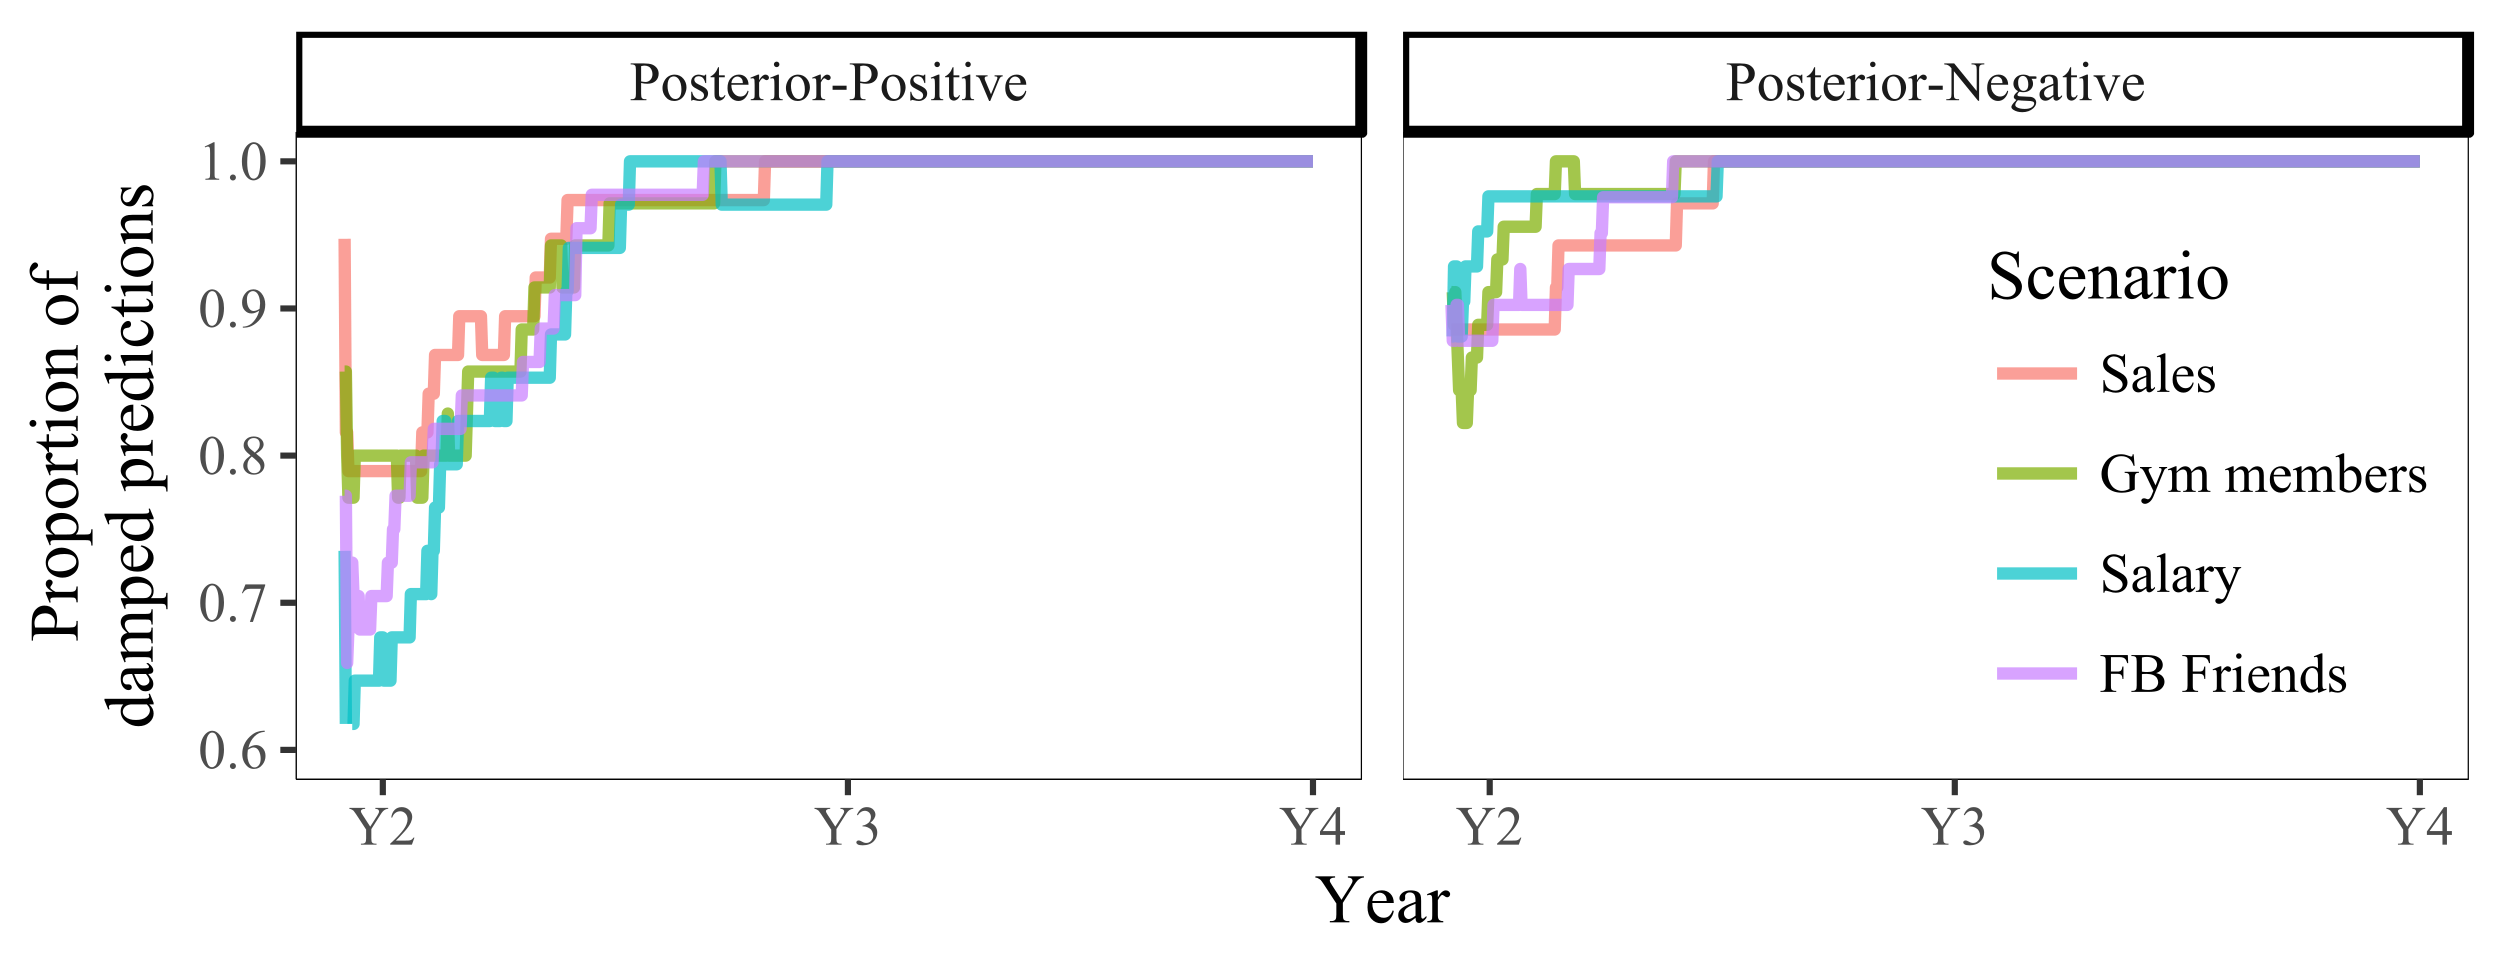 <?xml version="1.0" encoding="UTF-8"?>
<svg xmlns="http://www.w3.org/2000/svg" xmlns:xlink="http://www.w3.org/1999/xlink" width="432pt" height="165pt" viewBox="0 0 432 165" version="1.1">
<defs>
<g>
<symbol overflow="visible" id="glyph0-0">
<path style="stroke:none;" d="M 1.969 -2.977 L 1.969 -1.125 C 1.969 -0.723 2.012 -0.473 2.102 -0.379 C 2.215 -0.238 2.395 -0.168 2.641 -0.172 L 2.883 -0.172 L 2.883 0 L 0.16 0 L 0.16 -0.172 L 0.398 -0.172 C 0.664 -0.168 0.855 -0.258 0.977 -0.438 C 1.035 -0.531 1.066 -0.762 1.07 -1.125 L 1.07 -5.23 C 1.066 -5.629 1.023 -5.879 0.941 -5.977 C 0.816 -6.113 0.637 -6.18 0.398 -6.184 L 0.16 -6.184 L 0.16 -6.355 L 2.488 -6.355 C 3.055 -6.352 3.504 -6.293 3.836 -6.18 C 4.16 -6.059 4.438 -5.859 4.664 -5.586 C 4.887 -5.305 4.996 -4.977 5 -4.598 C 4.996 -4.078 4.828 -3.656 4.488 -3.332 C 4.145 -3.004 3.66 -2.84 3.039 -2.844 C 2.883 -2.84 2.715 -2.852 2.539 -2.875 C 2.359 -2.895 2.172 -2.93 1.969 -2.977 Z M 1.969 -3.242 C 2.133 -3.207 2.277 -3.184 2.41 -3.172 C 2.535 -3.152 2.645 -3.145 2.738 -3.148 C 3.059 -3.145 3.34 -3.273 3.578 -3.527 C 3.812 -3.777 3.93 -4.102 3.934 -4.504 C 3.93 -4.777 3.875 -5.031 3.762 -5.27 C 3.648 -5.504 3.488 -5.684 3.285 -5.801 C 3.078 -5.918 2.844 -5.977 2.582 -5.977 C 2.422 -5.977 2.219 -5.945 1.969 -5.887 Z M 1.969 -3.242 "/>
</symbol>
<symbol overflow="visible" id="glyph0-1">
<path style="stroke:none;" d="M 2.398 -4.422 C 3.047 -4.418 3.57 -4.172 3.965 -3.68 C 4.297 -3.258 4.465 -2.773 4.469 -2.227 C 4.465 -1.84 4.371 -1.449 4.191 -1.059 C 4.004 -0.664 3.75 -0.367 3.43 -0.168 C 3.102 0.031 2.742 0.129 2.348 0.133 C 1.699 0.129 1.184 -0.125 0.805 -0.641 C 0.48 -1.07 0.32 -1.559 0.324 -2.105 C 0.32 -2.496 0.418 -2.887 0.617 -3.277 C 0.809 -3.664 1.066 -3.953 1.387 -4.141 C 1.703 -4.324 2.039 -4.418 2.398 -4.422 Z M 2.254 -4.117 C 2.086 -4.113 1.918 -4.062 1.754 -3.969 C 1.582 -3.867 1.449 -3.695 1.348 -3.449 C 1.246 -3.199 1.195 -2.883 1.195 -2.5 C 1.195 -1.871 1.316 -1.332 1.566 -0.883 C 1.812 -0.426 2.141 -0.199 2.551 -0.203 C 2.848 -0.199 3.098 -0.324 3.297 -0.578 C 3.492 -0.824 3.59 -1.254 3.594 -1.867 C 3.59 -2.625 3.426 -3.223 3.102 -3.664 C 2.875 -3.961 2.594 -4.113 2.254 -4.117 Z M 2.254 -4.117 "/>
</symbol>
<symbol overflow="visible" id="glyph0-2">
<path style="stroke:none;" d="M 3.074 -4.422 L 3.074 -2.957 L 2.922 -2.957 C 2.801 -3.414 2.648 -3.727 2.461 -3.895 C 2.273 -4.059 2.035 -4.141 1.754 -4.145 C 1.531 -4.141 1.355 -4.082 1.223 -3.969 C 1.086 -3.852 1.02 -3.727 1.023 -3.586 C 1.02 -3.41 1.07 -3.258 1.172 -3.137 C 1.266 -3.004 1.461 -2.867 1.762 -2.727 L 2.445 -2.395 C 3.078 -2.082 3.398 -1.676 3.398 -1.172 C 3.398 -0.781 3.25 -0.465 2.953 -0.227 C 2.656 0.012 2.324 0.129 1.965 0.133 C 1.699 0.129 1.398 0.086 1.062 -0.008 C 0.957 -0.035 0.875 -0.051 0.812 -0.055 C 0.738 -0.051 0.68 -0.016 0.641 0.066 L 0.488 0.066 L 0.488 -1.469 L 0.641 -1.469 C 0.727 -1.027 0.895 -0.695 1.145 -0.477 C 1.387 -0.25 1.664 -0.141 1.973 -0.145 C 2.188 -0.141 2.363 -0.203 2.5 -0.332 C 2.633 -0.457 2.699 -0.609 2.703 -0.793 C 2.699 -1.004 2.625 -1.188 2.477 -1.336 C 2.324 -1.48 2.023 -1.664 1.57 -1.891 C 1.117 -2.113 0.82 -2.316 0.68 -2.504 C 0.539 -2.676 0.469 -2.902 0.469 -3.18 C 0.469 -3.527 0.59 -3.82 0.832 -4.062 C 1.074 -4.297 1.387 -4.418 1.773 -4.422 C 1.938 -4.418 2.141 -4.383 2.387 -4.312 C 2.543 -4.266 2.648 -4.242 2.703 -4.242 C 2.75 -4.242 2.789 -4.25 2.82 -4.273 C 2.844 -4.293 2.879 -4.344 2.922 -4.422 Z M 3.074 -4.422 "/>
</symbol>
<symbol overflow="visible" id="glyph0-3">
<path style="stroke:none;" d="M 1.547 -5.703 L 1.547 -4.293 L 2.551 -4.293 L 2.551 -3.965 L 1.547 -3.965 L 1.547 -1.18 C 1.547 -0.898 1.586 -0.711 1.664 -0.617 C 1.742 -0.516 1.844 -0.469 1.973 -0.473 C 2.074 -0.469 2.176 -0.5 2.273 -0.566 C 2.367 -0.629 2.441 -0.723 2.5 -0.852 L 2.68 -0.852 C 2.566 -0.543 2.414 -0.312 2.215 -0.16 C 2.016 -0.004 1.809 0.07 1.598 0.07 C 1.453 0.07 1.312 0.031 1.176 -0.047 C 1.035 -0.125 0.934 -0.238 0.871 -0.391 C 0.805 -0.535 0.773 -0.766 0.773 -1.078 L 0.773 -3.965 L 0.094 -3.965 L 0.094 -4.121 C 0.266 -4.184 0.441 -4.301 0.621 -4.469 C 0.801 -4.629 0.961 -4.824 1.102 -5.055 C 1.172 -5.168 1.27 -5.383 1.402 -5.703 Z M 1.547 -5.703 "/>
</symbol>
<symbol overflow="visible" id="glyph0-4">
<path style="stroke:none;" d="M 1.023 -2.676 C 1.016 -2.035 1.168 -1.535 1.484 -1.176 C 1.793 -0.812 2.16 -0.633 2.586 -0.633 C 2.863 -0.633 3.109 -0.707 3.32 -0.863 C 3.527 -1.016 3.703 -1.281 3.844 -1.66 L 3.988 -1.566 C 3.922 -1.133 3.73 -0.742 3.418 -0.395 C 3.098 -0.043 2.703 0.129 2.23 0.133 C 1.711 0.129 1.27 -0.07 0.906 -0.469 C 0.535 -0.871 0.352 -1.41 0.355 -2.09 C 0.352 -2.82 0.539 -3.395 0.918 -3.809 C 1.293 -4.219 1.766 -4.422 2.34 -4.426 C 2.816 -4.422 3.211 -4.266 3.523 -3.949 C 3.828 -3.629 3.984 -3.203 3.988 -2.676 Z M 1.023 -2.949 L 3.008 -2.949 C 2.988 -3.219 2.957 -3.414 2.91 -3.531 C 2.828 -3.703 2.711 -3.84 2.559 -3.941 C 2.402 -4.039 2.242 -4.09 2.078 -4.094 C 1.816 -4.09 1.582 -3.988 1.379 -3.789 C 1.172 -3.586 1.055 -3.305 1.023 -2.949 Z M 1.023 -2.949 "/>
</symbol>
<symbol overflow="visible" id="glyph0-5">
<path style="stroke:none;" d="M 1.555 -4.422 L 1.555 -3.453 C 1.91 -4.094 2.281 -4.418 2.664 -4.422 C 2.832 -4.418 2.973 -4.363 3.09 -4.262 C 3.199 -4.152 3.258 -4.031 3.258 -3.898 C 3.258 -3.773 3.215 -3.672 3.137 -3.59 C 3.051 -3.504 2.953 -3.461 2.844 -3.465 C 2.73 -3.461 2.609 -3.516 2.477 -3.625 C 2.34 -3.73 2.238 -3.785 2.176 -3.789 C 2.113 -3.785 2.055 -3.754 1.992 -3.695 C 1.852 -3.562 1.703 -3.352 1.555 -3.062 L 1.555 -1.004 C 1.551 -0.762 1.582 -0.582 1.645 -0.465 C 1.684 -0.375 1.754 -0.305 1.859 -0.25 C 1.961 -0.191 2.109 -0.164 2.305 -0.168 L 2.305 0 L 0.109 0 L 0.109 -0.168 C 0.324 -0.164 0.484 -0.199 0.594 -0.273 C 0.668 -0.32 0.723 -0.398 0.758 -0.512 C 0.77 -0.559 0.777 -0.711 0.781 -0.965 L 0.781 -2.629 C 0.777 -3.125 0.77 -3.422 0.75 -3.52 C 0.73 -3.613 0.691 -3.684 0.641 -3.73 C 0.582 -3.773 0.516 -3.797 0.438 -3.797 C 0.336 -3.797 0.227 -3.773 0.109 -3.727 L 0.062 -3.895 L 1.359 -4.422 Z M 1.555 -4.422 "/>
</symbol>
<symbol overflow="visible" id="glyph0-6">
<path style="stroke:none;" d="M 1.391 -6.664 C 1.52 -6.66 1.633 -6.617 1.727 -6.527 C 1.816 -6.434 1.863 -6.32 1.867 -6.191 C 1.863 -6.059 1.816 -5.945 1.727 -5.855 C 1.633 -5.758 1.52 -5.711 1.391 -5.715 C 1.258 -5.711 1.148 -5.758 1.055 -5.855 C 0.961 -5.945 0.914 -6.059 0.914 -6.191 C 0.914 -6.32 0.957 -6.434 1.051 -6.527 C 1.141 -6.617 1.254 -6.66 1.391 -6.664 Z M 1.781 -4.422 L 1.781 -0.969 C 1.781 -0.695 1.801 -0.52 1.84 -0.434 C 1.879 -0.344 1.934 -0.277 2.012 -0.234 C 2.086 -0.188 2.227 -0.164 2.434 -0.168 L 2.434 0 L 0.348 0 L 0.348 -0.168 C 0.551 -0.164 0.691 -0.184 0.766 -0.227 C 0.836 -0.266 0.895 -0.332 0.938 -0.43 C 0.98 -0.52 1 -0.699 1.004 -0.969 L 1.004 -2.625 C 1 -3.09 0.988 -3.391 0.961 -3.531 C 0.938 -3.629 0.902 -3.699 0.859 -3.738 C 0.809 -3.777 0.742 -3.797 0.664 -3.797 C 0.574 -3.797 0.469 -3.773 0.348 -3.727 L 0.281 -3.895 L 1.574 -4.422 Z M 1.781 -4.422 "/>
</symbol>
<symbol overflow="visible" id="glyph0-7">
<path style="stroke:none;" d="M 0.391 -2.508 L 2.812 -2.508 L 2.812 -1.801 L 0.391 -1.801 Z M 0.391 -2.508 "/>
</symbol>
<symbol overflow="visible" id="glyph0-8">
<path style="stroke:none;" d="M 0.078 -4.293 L 2.102 -4.293 L 2.102 -4.121 L 1.969 -4.121 C 1.844 -4.117 1.75 -4.09 1.688 -4.031 C 1.625 -3.969 1.594 -3.887 1.594 -3.793 C 1.594 -3.68 1.625 -3.551 1.691 -3.402 L 2.691 -1.031 L 3.695 -3.492 C 3.762 -3.664 3.797 -3.797 3.801 -3.891 C 3.797 -3.934 3.785 -3.969 3.766 -4 C 3.727 -4.043 3.684 -4.074 3.633 -4.094 C 3.578 -4.109 3.469 -4.117 3.309 -4.121 L 3.309 -4.293 L 4.711 -4.293 L 4.711 -4.121 C 4.547 -4.105 4.434 -4.074 4.375 -4.023 C 4.262 -3.926 4.164 -3.77 4.078 -3.555 L 2.555 0.133 L 2.363 0.133 L 0.828 -3.492 C 0.758 -3.66 0.695 -3.781 0.633 -3.855 C 0.57 -3.926 0.488 -3.984 0.395 -4.039 C 0.336 -4.062 0.23 -4.09 0.078 -4.121 Z M 0.078 -4.293 "/>
</symbol>
<symbol overflow="visible" id="glyph0-9">
<path style="stroke:none;" d="M -0.125 -6.355 L 1.598 -6.355 L 5.484 -1.59 L 5.484 -5.254 C 5.484 -5.641 5.438 -5.883 5.352 -5.984 C 5.234 -6.113 5.055 -6.18 4.805 -6.184 L 4.586 -6.184 L 4.586 -6.355 L 6.797 -6.355 L 6.797 -6.184 L 6.57 -6.184 C 6.297 -6.18 6.109 -6.098 6 -5.938 C 5.93 -5.836 5.895 -5.609 5.898 -5.254 L 5.898 0.102 L 5.727 0.102 L 1.539 -5.016 L 1.539 -1.102 C 1.535 -0.711 1.578 -0.465 1.664 -0.371 C 1.781 -0.234 1.961 -0.168 2.211 -0.172 L 2.438 -0.172 L 2.438 0 L 0.227 0 L 0.227 -0.172 L 0.445 -0.172 C 0.715 -0.168 0.906 -0.25 1.023 -0.418 C 1.09 -0.512 1.125 -0.742 1.125 -1.102 L 1.125 -5.523 C 0.938 -5.734 0.797 -5.875 0.703 -5.945 C 0.609 -6.012 0.469 -6.078 0.285 -6.141 C 0.191 -6.168 0.059 -6.18 -0.125 -6.184 Z M -0.125 -6.355 "/>
</symbol>
<symbol overflow="visible" id="glyph0-10">
<path style="stroke:none;" d="M 1.449 -1.566 C 1.184 -1.691 0.984 -1.871 0.844 -2.102 C 0.703 -2.328 0.633 -2.582 0.633 -2.863 C 0.633 -3.285 0.793 -3.652 1.113 -3.961 C 1.434 -4.266 1.844 -4.418 2.344 -4.422 C 2.75 -4.418 3.102 -4.316 3.406 -4.121 L 4.316 -4.121 C 4.449 -4.117 4.527 -4.113 4.551 -4.109 C 4.57 -4.098 4.586 -4.086 4.598 -4.07 C 4.613 -4.039 4.621 -3.988 4.625 -3.918 C 4.621 -3.836 4.613 -3.781 4.602 -3.75 C 4.59 -3.734 4.574 -3.719 4.555 -3.711 C 4.527 -3.699 4.449 -3.695 4.316 -3.699 L 3.758 -3.699 C 3.93 -3.469 4.02 -3.184 4.023 -2.836 C 4.02 -2.434 3.867 -2.09 3.562 -1.809 C 3.254 -1.523 2.84 -1.383 2.328 -1.383 C 2.113 -1.383 1.898 -1.414 1.68 -1.477 C 1.539 -1.355 1.445 -1.25 1.398 -1.164 C 1.348 -1.074 1.324 -1 1.328 -0.938 C 1.324 -0.883 1.348 -0.828 1.402 -0.781 C 1.449 -0.727 1.551 -0.691 1.707 -0.676 C 1.789 -0.66 2.008 -0.648 2.363 -0.641 C 3.004 -0.621 3.422 -0.602 3.613 -0.578 C 3.902 -0.535 4.133 -0.426 4.309 -0.254 C 4.48 -0.078 4.57 0.133 4.57 0.395 C 4.57 0.742 4.402 1.074 4.074 1.387 C 3.582 1.84 2.945 2.066 2.164 2.07 C 1.559 2.066 1.051 1.934 0.637 1.664 C 0.398 1.508 0.281 1.344 0.285 1.176 C 0.281 1.098 0.297 1.023 0.336 0.953 C 0.387 0.832 0.496 0.672 0.664 0.469 C 0.684 0.438 0.844 0.27 1.145 -0.039 C 0.977 -0.133 0.863 -0.219 0.797 -0.297 C 0.73 -0.371 0.695 -0.457 0.699 -0.559 C 0.695 -0.664 0.742 -0.793 0.832 -0.941 C 0.918 -1.086 1.121 -1.293 1.449 -1.566 Z M 2.266 -4.195 C 2.031 -4.195 1.836 -4.102 1.684 -3.918 C 1.523 -3.73 1.445 -3.449 1.449 -3.07 C 1.445 -2.574 1.551 -2.191 1.766 -1.922 C 1.926 -1.715 2.133 -1.609 2.387 -1.613 C 2.621 -1.609 2.816 -1.699 2.973 -1.879 C 3.121 -2.055 3.199 -2.336 3.203 -2.719 C 3.199 -3.215 3.09 -3.602 2.879 -3.887 C 2.715 -4.09 2.512 -4.195 2.266 -4.195 Z M 1.402 0 C 1.25 0.156 1.141 0.305 1.066 0.445 C 0.992 0.582 0.953 0.707 0.957 0.824 C 0.953 0.973 1.043 1.105 1.227 1.219 C 1.535 1.41 1.988 1.504 2.582 1.508 C 3.141 1.504 3.555 1.406 3.824 1.211 C 4.09 1.012 4.223 0.801 4.227 0.578 C 4.223 0.41 4.145 0.293 3.988 0.23 C 3.824 0.156 3.504 0.117 3.023 0.109 C 2.32 0.086 1.777 0.051 1.402 0 Z M 1.402 0 "/>
</symbol>
<symbol overflow="visible" id="glyph0-11">
<path style="stroke:none;" d="M 2.734 -0.617 C 2.289 -0.273 2.012 -0.078 1.902 -0.027 C 1.73 0.051 1.551 0.086 1.363 0.09 C 1.062 0.086 0.816 -0.012 0.629 -0.215 C 0.434 -0.414 0.34 -0.68 0.344 -1.016 C 0.34 -1.223 0.387 -1.406 0.484 -1.562 C 0.609 -1.77 0.832 -1.969 1.148 -2.16 C 1.465 -2.344 1.992 -2.57 2.734 -2.844 L 2.734 -3.016 C 2.73 -3.441 2.66 -3.734 2.527 -3.895 C 2.387 -4.051 2.191 -4.129 1.938 -4.133 C 1.738 -4.129 1.582 -4.078 1.469 -3.977 C 1.348 -3.867 1.289 -3.746 1.289 -3.609 L 1.297 -3.336 C 1.293 -3.188 1.258 -3.078 1.188 -3.004 C 1.113 -2.922 1.016 -2.883 0.898 -2.887 C 0.781 -2.883 0.688 -2.922 0.617 -3.008 C 0.539 -3.086 0.504 -3.199 0.508 -3.344 C 0.504 -3.609 0.641 -3.855 0.918 -4.082 C 1.191 -4.305 1.578 -4.418 2.078 -4.422 C 2.457 -4.418 2.77 -4.352 3.016 -4.227 C 3.195 -4.125 3.332 -3.977 3.422 -3.773 C 3.477 -3.637 3.504 -3.359 3.508 -2.949 L 3.508 -1.492 C 3.504 -1.078 3.512 -0.828 3.531 -0.738 C 3.543 -0.645 3.566 -0.582 3.605 -0.555 C 3.637 -0.52 3.68 -0.504 3.73 -0.508 C 3.777 -0.504 3.82 -0.516 3.863 -0.539 C 3.926 -0.578 4.055 -0.691 4.242 -0.883 L 4.242 -0.617 C 3.891 -0.148 3.555 0.082 3.238 0.086 C 3.082 0.082 2.961 0.031 2.871 -0.074 C 2.781 -0.18 2.734 -0.359 2.734 -0.617 Z M 2.734 -0.922 L 2.734 -2.559 C 2.258 -2.367 1.953 -2.234 1.82 -2.16 C 1.57 -2.02 1.395 -1.875 1.289 -1.727 C 1.18 -1.574 1.125 -1.41 1.129 -1.238 C 1.125 -1.008 1.191 -0.82 1.328 -0.676 C 1.461 -0.523 1.617 -0.449 1.797 -0.453 C 2.031 -0.449 2.344 -0.605 2.734 -0.922 Z M 2.734 -0.922 "/>
</symbol>
<symbol overflow="visible" id="glyph0-12">
<path style="stroke:none;" d="M 4.574 -6.355 L 6.793 -6.355 L 6.793 -6.184 L 6.672 -6.184 C 6.586 -6.18 6.465 -6.145 6.312 -6.074 C 6.152 -6 6.012 -5.898 5.887 -5.766 C 5.758 -5.629 5.602 -5.41 5.414 -5.109 L 3.883 -2.695 L 3.883 -1.102 C 3.879 -0.711 3.922 -0.465 4.012 -0.371 C 4.129 -0.234 4.316 -0.168 4.574 -0.172 L 4.781 -0.172 L 4.781 0 L 2.082 0 L 2.082 -0.172 L 2.305 -0.172 C 2.57 -0.168 2.762 -0.25 2.879 -0.418 C 2.941 -0.512 2.977 -0.742 2.98 -1.102 L 2.98 -2.605 L 1.238 -5.27 C 1.027 -5.578 0.887 -5.773 0.816 -5.855 C 0.738 -5.93 0.586 -6.023 0.359 -6.137 C 0.293 -6.164 0.203 -6.18 0.09 -6.184 L 0.09 -6.355 L 2.809 -6.355 L 2.809 -6.184 L 2.668 -6.184 C 2.516 -6.18 2.383 -6.145 2.262 -6.078 C 2.137 -6.008 2.074 -5.906 2.078 -5.77 C 2.074 -5.656 2.168 -5.453 2.363 -5.16 L 3.688 -3.113 L 4.938 -5.07 C 5.121 -5.359 5.215 -5.578 5.219 -5.727 C 5.215 -5.812 5.191 -5.891 5.148 -5.961 C 5.102 -6.027 5.035 -6.082 4.953 -6.125 C 4.867 -6.16 4.742 -6.18 4.574 -6.184 Z M 4.574 -6.355 "/>
</symbol>
<symbol overflow="visible" id="glyph0-13">
<path style="stroke:none;" d="M 4.402 -1.223 L 3.957 0 L 0.207 0 L 0.207 -0.172 C 1.305 -1.176 2.082 -2 2.535 -2.637 C 2.984 -3.273 3.211 -3.855 3.211 -4.387 C 3.211 -4.789 3.086 -5.121 2.84 -5.379 C 2.59 -5.637 2.293 -5.766 1.953 -5.77 C 1.637 -5.766 1.359 -5.676 1.113 -5.496 C 0.863 -5.312 0.68 -5.043 0.562 -4.691 L 0.391 -4.691 C 0.465 -5.266 0.664 -5.711 0.992 -6.023 C 1.312 -6.332 1.719 -6.484 2.203 -6.488 C 2.719 -6.484 3.148 -6.32 3.492 -5.988 C 3.836 -5.656 4.008 -5.266 4.012 -4.82 C 4.008 -4.496 3.934 -4.172 3.789 -3.852 C 3.555 -3.344 3.18 -2.809 2.664 -2.246 C 1.883 -1.391 1.395 -0.879 1.203 -0.707 L 2.863 -0.707 C 3.199 -0.703 3.438 -0.715 3.574 -0.742 C 3.707 -0.766 3.828 -0.816 3.941 -0.895 C 4.047 -0.969 4.141 -1.078 4.227 -1.223 Z M 4.402 -1.223 "/>
</symbol>
<symbol overflow="visible" id="glyph0-14">
<path style="stroke:none;" d="M 0.488 -5.148 C 0.664 -5.574 0.895 -5.902 1.172 -6.137 C 1.449 -6.367 1.793 -6.484 2.207 -6.488 C 2.715 -6.484 3.105 -6.32 3.379 -5.992 C 3.582 -5.742 3.684 -5.477 3.688 -5.199 C 3.684 -4.73 3.395 -4.254 2.816 -3.766 C 3.203 -3.609 3.5 -3.391 3.703 -3.105 C 3.902 -2.82 4 -2.484 4.004 -2.105 C 4 -1.551 3.824 -1.074 3.477 -0.676 C 3.016 -0.148 2.355 0.109 1.496 0.113 C 1.062 0.109 0.773 0.059 0.621 -0.047 C 0.465 -0.152 0.387 -0.266 0.391 -0.391 C 0.387 -0.477 0.422 -0.555 0.5 -0.625 C 0.57 -0.691 0.66 -0.727 0.766 -0.73 C 0.84 -0.727 0.918 -0.715 1.004 -0.695 C 1.051 -0.676 1.172 -0.617 1.363 -0.523 C 1.547 -0.422 1.676 -0.363 1.754 -0.348 C 1.863 -0.309 1.988 -0.293 2.125 -0.297 C 2.441 -0.293 2.719 -0.414 2.953 -0.664 C 3.188 -0.906 3.305 -1.199 3.309 -1.543 C 3.305 -1.785 3.25 -2.027 3.145 -2.266 C 3.062 -2.438 2.973 -2.57 2.879 -2.664 C 2.738 -2.785 2.555 -2.898 2.324 -3.004 C 2.086 -3.102 1.848 -3.152 1.609 -3.156 L 1.457 -3.156 L 1.457 -3.297 C 1.703 -3.324 1.949 -3.414 2.199 -3.562 C 2.445 -3.707 2.629 -3.883 2.742 -4.09 C 2.852 -4.297 2.906 -4.523 2.91 -4.773 C 2.906 -5.09 2.805 -5.348 2.605 -5.551 C 2.402 -5.746 2.152 -5.848 1.855 -5.852 C 1.367 -5.848 0.961 -5.586 0.641 -5.07 Z M 0.488 -5.148 "/>
</symbol>
<symbol overflow="visible" id="glyph0-15">
<path style="stroke:none;" d="M 4.469 -2.344 L 4.469 -1.68 L 3.613 -1.68 L 3.613 0 L 2.84 0 L 2.84 -1.68 L 0.148 -1.68 L 0.148 -2.277 L 3.098 -6.488 L 3.613 -6.488 L 3.613 -2.344 Z M 2.84 -2.344 L 2.84 -5.5 L 0.609 -2.344 Z M 2.84 -2.344 "/>
</symbol>
<symbol overflow="visible" id="glyph0-16">
<path style="stroke:none;" d="M 0.348 -3.141 C 0.344 -3.863 0.453 -4.484 0.676 -5.012 C 0.891 -5.531 1.184 -5.922 1.547 -6.184 C 1.828 -6.383 2.117 -6.484 2.418 -6.488 C 2.902 -6.484 3.34 -6.238 3.73 -5.742 C 4.211 -5.125 4.453 -4.289 4.457 -3.238 C 4.453 -2.5 4.348 -1.875 4.137 -1.359 C 3.926 -0.844 3.652 -0.469 3.324 -0.234 C 2.992 -0.004 2.676 0.109 2.371 0.113 C 1.762 0.109 1.258 -0.246 0.859 -0.961 C 0.516 -1.562 0.344 -2.289 0.348 -3.141 Z M 1.266 -3.023 C 1.266 -2.148 1.371 -1.434 1.59 -0.883 C 1.762 -0.414 2.027 -0.18 2.387 -0.184 C 2.551 -0.18 2.727 -0.258 2.91 -0.41 C 3.09 -0.559 3.227 -0.812 3.324 -1.172 C 3.465 -1.707 3.539 -2.465 3.539 -3.445 C 3.539 -4.168 3.461 -4.77 3.312 -5.258 C 3.195 -5.613 3.051 -5.871 2.879 -6.023 C 2.746 -6.125 2.594 -6.176 2.414 -6.18 C 2.199 -6.176 2.008 -6.078 1.848 -5.891 C 1.617 -5.629 1.465 -5.223 1.387 -4.668 C 1.305 -4.109 1.266 -3.562 1.266 -3.023 Z M 1.266 -3.023 "/>
</symbol>
<symbol overflow="visible" id="glyph0-17">
<path style="stroke:none;" d="M 1.199 -0.91 C 1.344 -0.906 1.469 -0.855 1.57 -0.758 C 1.668 -0.652 1.715 -0.531 1.719 -0.391 C 1.715 -0.242 1.664 -0.117 1.566 -0.02 C 1.461 0.082 1.34 0.129 1.199 0.133 C 1.055 0.129 0.934 0.082 0.832 -0.02 C 0.73 -0.117 0.68 -0.242 0.68 -0.391 C 0.68 -0.535 0.73 -0.656 0.832 -0.758 C 0.934 -0.855 1.055 -0.906 1.199 -0.91 Z M 1.199 -0.91 "/>
</symbol>
<symbol overflow="visible" id="glyph0-18">
<path style="stroke:none;" d="M 4.305 -6.488 L 4.305 -6.312 C 3.887 -6.27 3.551 -6.188 3.293 -6.066 C 3.031 -5.941 2.773 -5.754 2.52 -5.504 C 2.262 -5.246 2.051 -4.965 1.887 -4.656 C 1.719 -4.344 1.578 -3.973 1.469 -3.547 C 1.914 -3.852 2.363 -4.008 2.82 -4.012 C 3.25 -4.008 3.629 -3.832 3.949 -3.484 C 4.27 -3.133 4.43 -2.684 4.43 -2.137 C 4.43 -1.602 4.266 -1.117 3.945 -0.684 C 3.555 -0.152 3.043 0.109 2.41 0.113 C 1.973 0.109 1.605 -0.031 1.305 -0.32 C 0.707 -0.875 0.41 -1.598 0.414 -2.492 C 0.41 -3.059 0.523 -3.602 0.754 -4.113 C 0.98 -4.625 1.305 -5.078 1.73 -5.477 C 2.152 -5.871 2.559 -6.141 2.949 -6.281 C 3.332 -6.418 3.695 -6.484 4.031 -6.488 Z M 1.387 -3.207 C 1.328 -2.781 1.301 -2.441 1.305 -2.184 C 1.301 -1.883 1.355 -1.559 1.469 -1.207 C 1.578 -0.855 1.742 -0.574 1.965 -0.371 C 2.121 -0.219 2.316 -0.145 2.547 -0.148 C 2.816 -0.145 3.059 -0.273 3.273 -0.531 C 3.484 -0.785 3.59 -1.152 3.594 -1.633 C 3.59 -2.164 3.484 -2.625 3.273 -3.02 C 3.059 -3.406 2.758 -3.602 2.371 -3.605 C 2.25 -3.602 2.121 -3.578 1.988 -3.527 C 1.848 -3.477 1.648 -3.367 1.387 -3.207 Z M 1.387 -3.207 "/>
</symbol>
<symbol overflow="visible" id="glyph0-19">
<path style="stroke:none;" d="M 0.965 -6.355 L 4.375 -6.355 L 4.375 -6.18 L 2.254 0.133 L 1.73 0.133 L 3.629 -5.594 L 1.879 -5.594 C 1.523 -5.59 1.273 -5.547 1.125 -5.465 C 0.859 -5.32 0.648 -5.098 0.492 -4.801 L 0.355 -4.852 Z M 0.965 -6.355 "/>
</symbol>
<symbol overflow="visible" id="glyph0-20">
<path style="stroke:none;" d="M 1.844 -3.203 C 1.336 -3.613 1.012 -3.945 0.867 -4.195 C 0.723 -4.445 0.648 -4.703 0.652 -4.973 C 0.648 -5.383 0.809 -5.738 1.129 -6.039 C 1.445 -6.336 1.867 -6.484 2.398 -6.488 C 2.906 -6.484 3.32 -6.348 3.637 -6.07 C 3.945 -5.789 4.102 -5.469 4.105 -5.117 C 4.102 -4.875 4.016 -4.633 3.852 -4.391 C 3.68 -4.141 3.328 -3.852 2.797 -3.52 C 3.344 -3.094 3.711 -2.758 3.891 -2.516 C 4.125 -2.195 4.242 -1.859 4.246 -1.508 C 4.242 -1.059 4.07 -0.68 3.734 -0.363 C 3.391 -0.047 2.945 0.109 2.395 0.113 C 1.789 0.109 1.32 -0.074 0.984 -0.453 C 0.715 -0.754 0.578 -1.086 0.582 -1.449 C 0.578 -1.727 0.672 -2.008 0.863 -2.285 C 1.051 -2.559 1.379 -2.863 1.844 -3.203 Z M 2.578 -3.703 C 2.953 -4.039 3.188 -4.305 3.289 -4.504 C 3.387 -4.695 3.438 -4.914 3.441 -5.164 C 3.438 -5.488 3.348 -5.746 3.164 -5.934 C 2.977 -6.117 2.723 -6.211 2.41 -6.215 C 2.086 -6.211 1.828 -6.117 1.629 -5.938 C 1.43 -5.75 1.328 -5.535 1.332 -5.293 C 1.328 -5.125 1.371 -4.965 1.453 -4.805 C 1.535 -4.641 1.652 -4.484 1.809 -4.34 Z M 2.062 -3.023 C 1.801 -2.805 1.605 -2.566 1.484 -2.309 C 1.355 -2.051 1.293 -1.77 1.297 -1.473 C 1.293 -1.066 1.406 -0.746 1.629 -0.504 C 1.848 -0.262 2.125 -0.141 2.469 -0.141 C 2.805 -0.141 3.078 -0.234 3.281 -0.426 C 3.484 -0.613 3.586 -0.844 3.586 -1.121 C 3.586 -1.34 3.523 -1.543 3.406 -1.727 C 3.18 -2.055 2.734 -2.488 2.062 -3.023 Z M 2.062 -3.023 "/>
</symbol>
<symbol overflow="visible" id="glyph0-21">
<path style="stroke:none;" d="M 0.508 0.133 L 0.508 -0.043 C 0.91 -0.043 1.289 -0.137 1.641 -0.324 C 1.988 -0.504 2.324 -0.824 2.652 -1.285 C 2.977 -1.738 3.203 -2.242 3.336 -2.789 C 2.844 -2.473 2.402 -2.312 2.008 -2.316 C 1.559 -2.312 1.176 -2.484 0.855 -2.832 C 0.535 -3.176 0.375 -3.637 0.379 -4.211 C 0.375 -4.762 0.535 -5.258 0.859 -5.695 C 1.238 -6.223 1.738 -6.484 2.363 -6.488 C 2.879 -6.484 3.328 -6.27 3.703 -5.84 C 4.156 -5.305 4.383 -4.645 4.387 -3.863 C 4.383 -3.152 4.211 -2.496 3.867 -1.887 C 3.52 -1.273 3.035 -0.766 2.418 -0.367 C 1.914 -0.035 1.367 0.129 0.773 0.133 Z M 3.414 -3.137 C 3.465 -3.539 3.492 -3.863 3.496 -4.109 C 3.492 -4.41 3.441 -4.738 3.34 -5.094 C 3.238 -5.441 3.09 -5.711 2.902 -5.902 C 2.711 -6.086 2.496 -6.18 2.258 -6.184 C 1.977 -6.18 1.734 -6.055 1.527 -5.809 C 1.316 -5.555 1.211 -5.184 1.215 -4.691 C 1.211 -4.031 1.352 -3.516 1.633 -3.145 C 1.832 -2.875 2.082 -2.742 2.383 -2.742 C 2.523 -2.742 2.691 -2.773 2.891 -2.844 C 3.086 -2.91 3.262 -3.008 3.414 -3.137 Z M 3.414 -3.137 "/>
</symbol>
<symbol overflow="visible" id="glyph0-22">
<path style="stroke:none;" d="M 1.125 -5.734 L 2.672 -6.488 L 2.828 -6.488 L 2.828 -1.121 C 2.824 -0.762 2.84 -0.539 2.871 -0.453 C 2.898 -0.363 2.957 -0.297 3.055 -0.254 C 3.145 -0.203 3.336 -0.176 3.629 -0.172 L 3.629 0 L 1.238 0 L 1.238 -0.172 C 1.535 -0.176 1.73 -0.203 1.816 -0.25 C 1.902 -0.293 1.961 -0.355 2 -0.434 C 2.031 -0.508 2.051 -0.734 2.055 -1.121 L 2.055 -4.551 C 2.051 -5.012 2.035 -5.309 2.008 -5.441 C 1.98 -5.539 1.941 -5.613 1.887 -5.664 C 1.828 -5.707 1.758 -5.73 1.68 -5.734 C 1.559 -5.73 1.398 -5.68 1.195 -5.586 Z M 1.125 -5.734 "/>
</symbol>
<symbol overflow="visible" id="glyph0-23">
<path style="stroke:none;" d="M 4.402 -6.5 L 4.402 -4.305 L 4.227 -4.305 C 4.168 -4.723 4.07 -5.059 3.926 -5.312 C 3.777 -5.559 3.57 -5.758 3.305 -5.906 C 3.035 -6.051 2.754 -6.121 2.469 -6.125 C 2.141 -6.121 1.875 -6.023 1.664 -5.828 C 1.449 -5.629 1.34 -5.402 1.344 -5.152 C 1.34 -4.953 1.41 -4.777 1.547 -4.621 C 1.738 -4.383 2.199 -4.07 2.93 -3.684 C 3.523 -3.363 3.926 -3.117 4.145 -2.949 C 4.359 -2.777 4.527 -2.578 4.648 -2.348 C 4.762 -2.113 4.82 -1.871 4.824 -1.621 C 4.82 -1.137 4.633 -0.723 4.262 -0.375 C 3.887 -0.031 3.406 0.141 2.82 0.145 C 2.633 0.141 2.461 0.125 2.301 0.102 C 2.203 0.082 2.004 0.031 1.699 -0.066 C 1.395 -0.16 1.199 -0.211 1.121 -0.215 C 1.039 -0.211 0.977 -0.188 0.934 -0.145 C 0.887 -0.094 0.855 0 0.836 0.145 L 0.66 0.145 L 0.66 -2.035 L 0.836 -2.035 C 0.914 -1.574 1.023 -1.234 1.16 -1.012 C 1.297 -0.781 1.508 -0.594 1.793 -0.445 C 2.074 -0.293 2.383 -0.215 2.723 -0.219 C 3.109 -0.215 3.418 -0.32 3.648 -0.527 C 3.871 -0.734 3.984 -0.977 3.988 -1.262 C 3.984 -1.414 3.941 -1.574 3.859 -1.734 C 3.77 -1.891 3.637 -2.039 3.461 -2.18 C 3.336 -2.273 3.004 -2.473 2.461 -2.777 C 1.914 -3.082 1.527 -3.324 1.301 -3.504 C 1.07 -3.684 0.895 -3.883 0.777 -4.105 C 0.656 -4.32 0.598 -4.562 0.602 -4.828 C 0.598 -5.281 0.773 -5.672 1.125 -6.004 C 1.473 -6.332 1.918 -6.496 2.461 -6.5 C 2.797 -6.496 3.152 -6.414 3.535 -6.254 C 3.707 -6.172 3.832 -6.133 3.906 -6.137 C 3.984 -6.133 4.051 -6.156 4.102 -6.207 C 4.152 -6.254 4.191 -6.352 4.227 -6.5 Z M 4.402 -6.5 "/>
</symbol>
<symbol overflow="visible" id="glyph0-24">
<path style="stroke:none;" d="M 1.777 -6.664 L 1.777 -0.969 C 1.773 -0.695 1.793 -0.52 1.836 -0.434 C 1.871 -0.348 1.934 -0.281 2.016 -0.234 C 2.094 -0.188 2.242 -0.164 2.469 -0.168 L 2.469 0 L 0.367 0 L 0.367 -0.168 C 0.559 -0.164 0.691 -0.184 0.766 -0.227 C 0.836 -0.266 0.895 -0.332 0.938 -0.43 C 0.977 -0.52 0.996 -0.699 1 -0.969 L 1 -4.871 C 0.996 -5.352 0.984 -5.648 0.965 -5.762 C 0.941 -5.871 0.906 -5.949 0.859 -5.988 C 0.809 -6.027 0.746 -6.047 0.676 -6.051 C 0.59 -6.047 0.488 -6.023 0.367 -5.977 L 0.285 -6.141 L 1.566 -6.664 Z M 1.777 -6.664 "/>
</symbol>
<symbol overflow="visible" id="glyph0-25">
<path style="stroke:none;" d="M 5.891 -6.5 L 6.055 -4.496 L 5.891 -4.496 C 5.723 -4.992 5.512 -5.371 5.25 -5.625 C 4.871 -5.988 4.383 -6.168 3.793 -6.172 C 2.98 -6.168 2.367 -5.848 1.945 -5.211 C 1.59 -4.668 1.41 -4.027 1.414 -3.281 C 1.41 -2.672 1.527 -2.117 1.766 -1.621 C 1.996 -1.117 2.305 -0.75 2.688 -0.52 C 3.066 -0.285 3.457 -0.168 3.859 -0.172 C 4.09 -0.168 4.316 -0.199 4.539 -0.262 C 4.754 -0.32 4.965 -0.406 5.172 -0.523 L 5.172 -2.363 C 5.168 -2.676 5.145 -2.887 5.098 -2.988 C 5.047 -3.086 4.969 -3.16 4.871 -3.211 C 4.766 -3.262 4.59 -3.285 4.336 -3.289 L 4.336 -3.469 L 6.797 -3.469 L 6.797 -3.289 L 6.68 -3.289 C 6.434 -3.285 6.266 -3.207 6.18 -3.047 C 6.113 -2.93 6.082 -2.699 6.086 -2.363 L 6.086 -0.418 C 5.723 -0.219 5.367 -0.082 5.02 0.008 C 4.668 0.094 4.277 0.141 3.852 0.145 C 2.621 0.141 1.691 -0.25 1.055 -1.035 C 0.574 -1.625 0.332 -2.305 0.336 -3.078 C 0.332 -3.633 0.469 -4.172 0.742 -4.688 C 1.059 -5.297 1.496 -5.766 2.055 -6.094 C 2.516 -6.363 3.066 -6.496 3.703 -6.5 C 3.934 -6.496 4.141 -6.48 4.332 -6.445 C 4.52 -6.406 4.789 -6.32 5.137 -6.195 C 5.309 -6.125 5.426 -6.094 5.488 -6.098 C 5.547 -6.094 5.598 -6.121 5.641 -6.18 C 5.68 -6.23 5.707 -6.336 5.719 -6.5 Z M 5.891 -6.5 "/>
</symbol>
<symbol overflow="visible" id="glyph0-26">
<path style="stroke:none;" d="M 0.055 -4.293 L 2.059 -4.293 L 2.059 -4.121 L 1.961 -4.121 C 1.816 -4.117 1.711 -4.086 1.645 -4.027 C 1.57 -3.965 1.535 -3.891 1.539 -3.801 C 1.535 -3.676 1.586 -3.508 1.691 -3.297 L 2.738 -1.129 L 3.699 -3.5 C 3.746 -3.625 3.773 -3.754 3.777 -3.883 C 3.773 -3.934 3.762 -3.977 3.746 -4.008 C 3.715 -4.039 3.676 -4.066 3.625 -4.09 C 3.57 -4.109 3.477 -4.117 3.348 -4.121 L 3.348 -4.293 L 4.742 -4.293 L 4.742 -4.121 C 4.625 -4.105 4.539 -4.082 4.477 -4.043 C 4.414 -4.004 4.344 -3.934 4.27 -3.836 C 4.238 -3.789 4.184 -3.668 4.109 -3.473 L 2.363 0.812 C 2.191 1.223 1.973 1.535 1.699 1.75 C 1.426 1.961 1.16 2.066 0.91 2.07 C 0.723 2.066 0.57 2.016 0.453 1.91 C 0.332 1.805 0.273 1.684 0.277 1.547 C 0.273 1.414 0.316 1.309 0.406 1.23 C 0.488 1.148 0.605 1.105 0.758 1.109 C 0.859 1.105 1 1.141 1.18 1.215 C 1.301 1.258 1.379 1.281 1.414 1.285 C 1.504 1.281 1.609 1.234 1.723 1.137 C 1.832 1.039 1.941 0.852 2.059 0.578 L 2.363 -0.168 L 0.82 -3.406 C 0.773 -3.5 0.695 -3.621 0.594 -3.77 C 0.512 -3.875 0.449 -3.949 0.402 -3.988 C 0.328 -4.035 0.211 -4.078 0.055 -4.121 Z M 0.055 -4.293 "/>
</symbol>
<symbol overflow="visible" id="glyph0-27">
<path style="stroke:none;" d="M 1.574 -3.508 C 1.883 -3.816 2.066 -3.996 2.129 -4.047 C 2.266 -4.16 2.418 -4.25 2.582 -4.32 C 2.742 -4.383 2.902 -4.418 3.066 -4.422 C 3.332 -4.418 3.562 -4.34 3.758 -4.188 C 3.949 -4.027 4.082 -3.801 4.148 -3.508 C 4.469 -3.879 4.738 -4.125 4.965 -4.246 C 5.184 -4.359 5.414 -4.418 5.648 -4.422 C 5.875 -4.418 6.074 -4.359 6.254 -4.246 C 6.426 -4.125 6.566 -3.934 6.676 -3.672 C 6.738 -3.488 6.773 -3.203 6.777 -2.816 L 6.777 -0.969 C 6.773 -0.695 6.793 -0.512 6.84 -0.418 C 6.867 -0.344 6.926 -0.285 7.012 -0.238 C 7.094 -0.188 7.23 -0.164 7.426 -0.168 L 7.426 0 L 5.305 0 L 5.305 -0.168 L 5.395 -0.168 C 5.578 -0.164 5.723 -0.199 5.828 -0.277 C 5.895 -0.324 5.945 -0.406 5.98 -0.516 C 5.992 -0.566 6 -0.715 6 -0.969 L 6 -2.816 C 6 -3.164 5.957 -3.41 5.875 -3.559 C 5.75 -3.754 5.555 -3.855 5.289 -3.859 C 5.121 -3.855 4.953 -3.812 4.789 -3.734 C 4.617 -3.648 4.414 -3.496 4.18 -3.273 L 4.172 -3.219 L 4.18 -3.02 L 4.18 -0.969 C 4.176 -0.672 4.195 -0.492 4.23 -0.422 C 4.262 -0.348 4.32 -0.285 4.414 -0.238 C 4.5 -0.188 4.656 -0.164 4.879 -0.168 L 4.879 0 L 2.711 0 L 2.711 -0.168 C 2.945 -0.164 3.109 -0.191 3.199 -0.25 C 3.285 -0.305 3.344 -0.391 3.383 -0.508 C 3.395 -0.559 3.402 -0.711 3.406 -0.969 L 3.406 -2.816 C 3.402 -3.164 3.352 -3.414 3.254 -3.57 C 3.113 -3.766 2.922 -3.867 2.676 -3.871 C 2.504 -3.867 2.336 -3.82 2.176 -3.734 C 1.91 -3.594 1.711 -3.441 1.574 -3.273 L 1.574 -0.969 C 1.57 -0.684 1.59 -0.504 1.633 -0.422 C 1.668 -0.336 1.727 -0.27 1.805 -0.23 C 1.883 -0.184 2.039 -0.164 2.273 -0.168 L 2.273 0 L 0.148 0 L 0.148 -0.168 C 0.344 -0.164 0.484 -0.184 0.562 -0.23 C 0.641 -0.27 0.699 -0.34 0.738 -0.434 C 0.777 -0.523 0.797 -0.699 0.801 -0.969 L 0.801 -2.609 C 0.797 -3.078 0.781 -3.383 0.758 -3.523 C 0.734 -3.625 0.703 -3.699 0.656 -3.738 C 0.609 -3.777 0.543 -3.797 0.465 -3.797 C 0.371 -3.797 0.266 -3.773 0.148 -3.727 L 0.078 -3.895 L 1.375 -4.422 L 1.574 -4.422 Z M 1.574 -3.508 "/>
</symbol>
<symbol overflow="visible" id="glyph0-28">
<path style="stroke:none;" d=""/>
</symbol>
<symbol overflow="visible" id="glyph0-29">
<path style="stroke:none;" d="M 1.477 -3.555 C 1.891 -4.129 2.336 -4.418 2.82 -4.422 C 3.258 -4.418 3.645 -4.23 3.977 -3.855 C 4.301 -3.477 4.465 -2.961 4.469 -2.312 C 4.465 -1.547 4.211 -0.934 3.707 -0.469 C 3.27 -0.07 2.785 0.129 2.254 0.133 C 2 0.129 1.746 0.086 1.492 -0.004 C 1.23 -0.094 0.969 -0.23 0.703 -0.414 L 0.703 -4.859 C 0.703 -5.344 0.691 -5.645 0.668 -5.762 C 0.645 -5.871 0.605 -5.949 0.559 -5.988 C 0.504 -6.027 0.441 -6.047 0.371 -6.051 C 0.277 -6.047 0.168 -6.023 0.043 -5.977 L -0.023 -6.141 L 1.266 -6.664 L 1.477 -6.664 Z M 1.477 -3.254 L 1.477 -0.684 C 1.633 -0.523 1.797 -0.406 1.969 -0.328 C 2.141 -0.25 2.312 -0.211 2.492 -0.211 C 2.773 -0.211 3.039 -0.367 3.289 -0.68 C 3.531 -0.992 3.656 -1.445 3.656 -2.043 C 3.656 -2.59 3.531 -3.012 3.289 -3.309 C 3.039 -3.602 2.762 -3.75 2.453 -3.754 C 2.285 -3.75 2.117 -3.707 1.953 -3.629 C 1.824 -3.562 1.668 -3.438 1.477 -3.254 Z M 1.477 -3.254 "/>
</symbol>
<symbol overflow="visible" id="glyph0-30">
<path style="stroke:none;" d="M 1.965 -6.008 L 1.965 -3.512 L 3.121 -3.512 C 3.383 -3.508 3.578 -3.566 3.703 -3.688 C 3.828 -3.801 3.91 -4.035 3.953 -4.383 L 4.125 -4.383 L 4.125 -2.23 L 3.953 -2.23 C 3.945 -2.477 3.914 -2.656 3.855 -2.773 C 3.793 -2.887 3.707 -2.977 3.602 -3.035 C 3.492 -3.09 3.332 -3.117 3.121 -3.121 L 1.965 -3.121 L 1.965 -1.125 C 1.961 -0.801 1.98 -0.586 2.023 -0.488 C 2.051 -0.406 2.117 -0.34 2.223 -0.285 C 2.355 -0.207 2.5 -0.168 2.652 -0.172 L 2.883 -0.172 L 2.883 0 L 0.156 0 L 0.156 -0.172 L 0.379 -0.172 C 0.641 -0.168 0.832 -0.246 0.953 -0.402 C 1.023 -0.5 1.059 -0.742 1.062 -1.125 L 1.062 -5.23 C 1.059 -5.551 1.039 -5.762 1.004 -5.867 C 0.969 -5.941 0.906 -6.012 0.812 -6.07 C 0.676 -6.145 0.531 -6.18 0.379 -6.184 L 0.156 -6.184 L 0.156 -6.355 L 4.883 -6.355 L 4.945 -4.961 L 4.781 -4.961 C 4.699 -5.254 4.602 -5.473 4.496 -5.613 C 4.387 -5.75 4.254 -5.848 4.098 -5.914 C 3.938 -5.973 3.695 -6.004 3.367 -6.008 Z M 1.965 -6.008 "/>
</symbol>
<symbol overflow="visible" id="glyph0-31">
<path style="stroke:none;" d="M 4.434 -3.242 C 4.871 -3.145 5.199 -2.996 5.422 -2.793 C 5.723 -2.504 5.875 -2.152 5.879 -1.738 C 5.875 -1.422 5.777 -1.121 5.578 -0.832 C 5.375 -0.543 5.098 -0.332 4.754 -0.199 C 4.402 -0.066 3.871 0 3.16 0 L 0.16 0 L 0.16 -0.172 L 0.398 -0.172 C 0.664 -0.168 0.852 -0.254 0.969 -0.426 C 1.039 -0.531 1.078 -0.766 1.078 -1.125 L 1.078 -5.23 C 1.078 -5.621 1.031 -5.871 0.941 -5.977 C 0.816 -6.113 0.637 -6.18 0.398 -6.184 L 0.16 -6.184 L 0.16 -6.355 L 2.906 -6.355 C 3.418 -6.352 3.828 -6.312 4.141 -6.242 C 4.605 -6.125 4.961 -5.926 5.211 -5.645 C 5.453 -5.355 5.578 -5.027 5.582 -4.66 C 5.578 -4.336 5.48 -4.051 5.289 -3.801 C 5.094 -3.547 4.809 -3.359 4.434 -3.242 Z M 1.977 -3.496 C 2.09 -3.473 2.223 -3.457 2.375 -3.445 C 2.52 -3.434 2.684 -3.426 2.863 -3.43 C 3.316 -3.426 3.66 -3.477 3.891 -3.578 C 4.121 -3.676 4.297 -3.828 4.418 -4.031 C 4.539 -4.234 4.598 -4.453 4.602 -4.695 C 4.598 -5.062 4.449 -5.383 4.148 -5.648 C 3.844 -5.91 3.398 -6.039 2.82 -6.043 C 2.504 -6.039 2.223 -6.004 1.977 -5.938 Z M 1.977 -0.461 C 2.336 -0.371 2.695 -0.328 3.051 -0.332 C 3.613 -0.328 4.043 -0.457 4.344 -0.715 C 4.637 -0.969 4.785 -1.281 4.789 -1.66 C 4.785 -1.902 4.719 -2.141 4.586 -2.371 C 4.449 -2.598 4.23 -2.777 3.93 -2.91 C 3.625 -3.039 3.25 -3.105 2.809 -3.109 C 2.609 -3.105 2.445 -3.102 2.309 -3.098 C 2.172 -3.09 2.059 -3.078 1.977 -3.066 Z M 1.977 -0.461 "/>
</symbol>
<symbol overflow="visible" id="glyph0-32">
<path style="stroke:none;" d="M 1.551 -3.512 C 2.051 -4.113 2.531 -4.418 2.992 -4.422 C 3.223 -4.418 3.422 -4.359 3.594 -4.246 C 3.758 -4.125 3.895 -3.93 4 -3.664 C 4.066 -3.473 4.102 -3.188 4.102 -2.805 L 4.102 -0.969 C 4.102 -0.695 4.121 -0.512 4.168 -0.418 C 4.199 -0.336 4.254 -0.277 4.332 -0.234 C 4.406 -0.188 4.551 -0.164 4.758 -0.168 L 4.758 0 L 2.633 0 L 2.633 -0.168 L 2.723 -0.168 C 2.922 -0.164 3.062 -0.195 3.141 -0.258 C 3.219 -0.32 3.273 -0.41 3.309 -0.531 C 3.32 -0.574 3.328 -0.719 3.328 -0.969 L 3.328 -2.727 C 3.328 -3.113 3.277 -3.398 3.176 -3.578 C 3.074 -3.754 2.902 -3.844 2.664 -3.844 C 2.289 -3.844 1.918 -3.641 1.551 -3.234 L 1.551 -0.969 C 1.547 -0.676 1.562 -0.496 1.602 -0.43 C 1.641 -0.336 1.703 -0.27 1.781 -0.23 C 1.859 -0.184 2.016 -0.164 2.25 -0.168 L 2.25 0 L 0.125 0 L 0.125 -0.168 L 0.219 -0.168 C 0.434 -0.164 0.582 -0.219 0.66 -0.332 C 0.734 -0.441 0.773 -0.652 0.777 -0.969 L 0.777 -2.562 C 0.773 -3.074 0.762 -3.391 0.742 -3.504 C 0.715 -3.617 0.68 -3.691 0.633 -3.734 C 0.586 -3.773 0.52 -3.797 0.441 -3.797 C 0.348 -3.797 0.242 -3.773 0.125 -3.727 L 0.055 -3.895 L 1.352 -4.422 L 1.551 -4.422 Z M 1.551 -3.512 "/>
</symbol>
<symbol overflow="visible" id="glyph0-33">
<path style="stroke:none;" d="M 3.332 -0.484 C 3.121 -0.262 2.918 -0.105 2.719 -0.012 C 2.516 0.082 2.297 0.129 2.07 0.133 C 1.598 0.129 1.191 -0.066 0.844 -0.457 C 0.492 -0.848 0.316 -1.352 0.32 -1.969 C 0.316 -2.582 0.508 -3.145 0.898 -3.656 C 1.281 -4.168 1.781 -4.422 2.395 -4.426 C 2.77 -4.422 3.082 -4.301 3.332 -4.062 L 3.332 -4.855 C 3.328 -5.344 3.316 -5.645 3.297 -5.762 C 3.27 -5.871 3.234 -5.949 3.188 -5.988 C 3.137 -6.027 3.074 -6.047 3 -6.051 C 2.918 -6.047 2.809 -6.023 2.676 -5.977 L 2.617 -6.141 L 3.895 -6.664 L 4.105 -6.664 L 4.105 -1.703 C 4.102 -1.195 4.113 -0.887 4.141 -0.777 C 4.16 -0.664 4.199 -0.586 4.254 -0.547 C 4.305 -0.5 4.363 -0.48 4.434 -0.484 C 4.516 -0.48 4.629 -0.508 4.773 -0.562 L 4.824 -0.398 L 3.547 0.133 L 3.332 0.133 Z M 3.332 -0.812 L 3.332 -3.023 C 3.312 -3.234 3.258 -3.426 3.164 -3.605 C 3.07 -3.777 2.945 -3.91 2.789 -4 C 2.633 -4.086 2.48 -4.129 2.34 -4.133 C 2.059 -4.129 1.812 -4.008 1.602 -3.766 C 1.312 -3.438 1.172 -2.961 1.176 -2.34 C 1.172 -1.703 1.309 -1.219 1.586 -0.887 C 1.859 -0.547 2.168 -0.379 2.508 -0.383 C 2.789 -0.379 3.062 -0.523 3.332 -0.812 Z M 3.332 -0.812 "/>
</symbol>
<symbol overflow="visible" id="glyph1-0">
<path style="stroke:none;" d="M 5.719 -7.945 L 8.492 -7.945 L 8.492 -7.727 L 8.336 -7.727 C 8.234 -7.723 8.086 -7.68 7.895 -7.594 C 7.695 -7.504 7.52 -7.375 7.359 -7.207 C 7.195 -7.035 6.996 -6.762 6.766 -6.387 L 4.852 -3.367 L 4.852 -1.375 C 4.852 -0.887 4.906 -0.582 5.016 -0.461 C 5.164 -0.297 5.398 -0.215 5.719 -0.219 L 5.977 -0.219 L 5.977 0 L 2.602 0 L 2.602 -0.219 L 2.883 -0.219 C 3.219 -0.215 3.457 -0.316 3.598 -0.523 C 3.684 -0.645 3.727 -0.93 3.727 -1.375 L 3.727 -3.258 L 1.547 -6.586 C 1.289 -6.977 1.113 -7.219 1.02 -7.316 C 0.926 -7.414 0.734 -7.531 0.453 -7.672 C 0.371 -7.703 0.258 -7.723 0.109 -7.727 L 0.109 -7.945 L 3.508 -7.945 L 3.508 -7.727 L 3.336 -7.727 C 3.148 -7.723 2.98 -7.68 2.824 -7.598 C 2.668 -7.508 2.59 -7.379 2.594 -7.211 C 2.59 -7.066 2.711 -6.812 2.953 -6.453 L 4.609 -3.891 L 6.172 -6.34 C 6.402 -6.707 6.52 -6.98 6.523 -7.16 C 6.52 -7.27 6.492 -7.367 6.438 -7.453 C 6.379 -7.539 6.297 -7.605 6.191 -7.652 C 6.086 -7.699 5.93 -7.723 5.719 -7.727 Z M 5.719 -7.945 "/>
</symbol>
<symbol overflow="visible" id="glyph1-1">
<path style="stroke:none;" d="M 1.277 -3.344 C 1.273 -2.543 1.465 -1.918 1.859 -1.469 C 2.246 -1.012 2.707 -0.785 3.234 -0.789 C 3.586 -0.785 3.891 -0.883 4.148 -1.078 C 4.406 -1.273 4.625 -1.605 4.805 -2.074 L 4.984 -1.957 C 4.902 -1.422 4.664 -0.934 4.27 -0.496 C 3.875 -0.055 3.383 0.164 2.789 0.164 C 2.141 0.164 1.586 -0.086 1.133 -0.59 C 0.672 -1.09 0.445 -1.766 0.445 -2.613 C 0.445 -3.531 0.68 -4.246 1.152 -4.762 C 1.621 -5.273 2.211 -5.531 2.922 -5.531 C 3.523 -5.531 4.02 -5.332 4.406 -4.938 C 4.789 -4.539 4.98 -4.008 4.984 -3.344 Z M 1.277 -3.688 L 3.762 -3.688 C 3.742 -4.027 3.699 -4.27 3.641 -4.414 C 3.539 -4.629 3.395 -4.801 3.203 -4.93 C 3.008 -5.051 2.805 -5.113 2.594 -5.117 C 2.27 -5.113 1.98 -4.988 1.727 -4.738 C 1.469 -4.484 1.32 -4.133 1.277 -3.688 Z M 1.277 -3.688 "/>
</symbol>
<symbol overflow="visible" id="glyph1-2">
<path style="stroke:none;" d="M 3.414 -0.773 C 2.863 -0.344 2.52 -0.098 2.379 -0.035 C 2.168 0.059 1.941 0.105 1.703 0.109 C 1.332 0.105 1.027 -0.02 0.789 -0.27 C 0.547 -0.52 0.426 -0.852 0.43 -1.273 C 0.426 -1.531 0.484 -1.758 0.602 -1.953 C 0.762 -2.215 1.039 -2.465 1.438 -2.703 C 1.828 -2.934 2.488 -3.219 3.414 -3.555 L 3.414 -3.766 C 3.41 -4.301 3.324 -4.668 3.16 -4.867 C 2.988 -5.066 2.742 -5.168 2.422 -5.168 C 2.172 -5.168 1.977 -5.102 1.836 -4.969 C 1.68 -4.836 1.605 -4.684 1.609 -4.512 L 1.625 -4.172 C 1.621 -3.992 1.574 -3.852 1.484 -3.754 C 1.391 -3.656 1.273 -3.609 1.125 -3.609 C 0.977 -3.609 0.855 -3.66 0.77 -3.762 C 0.676 -3.863 0.633 -4 0.633 -4.18 C 0.633 -4.508 0.805 -4.816 1.148 -5.102 C 1.492 -5.379 1.973 -5.52 2.594 -5.523 C 3.07 -5.52 3.461 -5.441 3.766 -5.285 C 3.996 -5.16 4.168 -4.969 4.277 -4.719 C 4.348 -4.547 4.383 -4.203 4.383 -3.688 L 4.383 -1.863 C 4.383 -1.348 4.391 -1.031 4.41 -0.922 C 4.43 -0.805 4.461 -0.73 4.508 -0.691 C 4.551 -0.652 4.605 -0.633 4.664 -0.633 C 4.727 -0.633 4.781 -0.645 4.828 -0.672 C 4.91 -0.723 5.066 -0.867 5.305 -1.102 L 5.305 -0.773 C 4.863 -0.188 4.445 0.105 4.047 0.105 C 3.855 0.105 3.703 0.039 3.59 -0.094 C 3.477 -0.227 3.418 -0.453 3.414 -0.773 Z M 3.414 -1.156 L 3.414 -3.199 C 2.824 -2.965 2.445 -2.797 2.273 -2.703 C 1.965 -2.527 1.742 -2.348 1.613 -2.164 C 1.477 -1.973 1.41 -1.77 1.414 -1.547 C 1.41 -1.266 1.496 -1.031 1.664 -0.848 C 1.828 -0.66 2.02 -0.566 2.242 -0.57 C 2.535 -0.566 2.926 -0.762 3.414 -1.156 Z M 3.414 -1.156 "/>
</symbol>
<symbol overflow="visible" id="glyph1-3">
<path style="stroke:none;" d="M 1.945 -5.523 L 1.945 -4.32 C 2.391 -5.117 2.852 -5.52 3.328 -5.523 C 3.539 -5.52 3.715 -5.453 3.859 -5.328 C 3.996 -5.195 4.066 -5.047 4.07 -4.875 C 4.066 -4.723 4.016 -4.594 3.918 -4.488 C 3.812 -4.379 3.691 -4.324 3.555 -4.328 C 3.418 -4.324 3.266 -4.391 3.098 -4.531 C 2.926 -4.664 2.801 -4.734 2.719 -4.734 C 2.648 -4.734 2.57 -4.695 2.492 -4.617 C 2.312 -4.453 2.133 -4.188 1.945 -3.828 L 1.945 -1.254 C 1.945 -0.957 1.98 -0.73 2.055 -0.578 C 2.105 -0.473 2.195 -0.387 2.324 -0.316 C 2.453 -0.246 2.641 -0.211 2.883 -0.211 L 2.883 0 L 0.133 0 L 0.133 -0.211 C 0.406 -0.211 0.609 -0.254 0.742 -0.34 C 0.84 -0.402 0.91 -0.5 0.949 -0.641 C 0.965 -0.703 0.973 -0.895 0.977 -1.207 L 0.977 -3.289 C 0.973 -3.91 0.961 -4.281 0.938 -4.402 C 0.914 -4.52 0.867 -4.609 0.797 -4.664 C 0.727 -4.719 0.641 -4.746 0.547 -4.746 C 0.422 -4.746 0.285 -4.715 0.133 -4.656 L 0.078 -4.867 L 1.699 -5.523 Z M 1.945 -5.523 "/>
</symbol>
<symbol overflow="visible" id="glyph1-4">
<path style="stroke:none;" d="M 5.5 -8.125 L 5.5 -5.379 L 5.285 -5.379 C 5.215 -5.906 5.086 -6.324 4.906 -6.641 C 4.719 -6.949 4.461 -7.199 4.129 -7.383 C 3.789 -7.562 3.441 -7.652 3.086 -7.656 C 2.676 -7.652 2.34 -7.527 2.078 -7.285 C 1.809 -7.035 1.676 -6.754 1.68 -6.438 C 1.676 -6.195 1.762 -5.977 1.934 -5.777 C 2.176 -5.48 2.75 -5.09 3.664 -4.605 C 4.398 -4.207 4.906 -3.898 5.18 -3.688 C 5.453 -3.469 5.66 -3.219 5.809 -2.934 C 5.953 -2.641 6.027 -2.34 6.031 -2.027 C 6.027 -1.426 5.793 -0.906 5.328 -0.473 C 4.859 -0.039 4.262 0.176 3.527 0.18 C 3.293 0.176 3.074 0.16 2.875 0.129 C 2.754 0.109 2.504 0.039 2.125 -0.082 C 1.742 -0.207 1.5 -0.27 1.398 -0.27 C 1.301 -0.27 1.223 -0.238 1.168 -0.18 C 1.109 -0.121 1.07 -0.004 1.043 0.18 L 0.828 0.18 L 0.828 -2.543 L 1.043 -2.543 C 1.145 -1.973 1.281 -1.543 1.453 -1.262 C 1.625 -0.973 1.887 -0.738 2.242 -0.555 C 2.594 -0.363 2.98 -0.27 3.406 -0.273 C 3.891 -0.27 4.277 -0.398 4.559 -0.66 C 4.84 -0.914 4.98 -1.219 4.984 -1.578 C 4.98 -1.766 4.926 -1.965 4.824 -2.168 C 4.715 -2.367 4.551 -2.551 4.324 -2.727 C 4.168 -2.836 3.75 -3.086 3.074 -3.469 C 2.391 -3.852 1.906 -4.156 1.625 -4.383 C 1.336 -4.609 1.121 -4.859 0.973 -5.133 C 0.824 -5.406 0.75 -5.707 0.75 -6.035 C 0.75 -6.605 0.969 -7.094 1.406 -7.508 C 1.844 -7.914 2.398 -8.121 3.078 -8.125 C 3.496 -8.121 3.945 -8.02 4.418 -7.816 C 4.637 -7.719 4.789 -7.668 4.883 -7.672 C 4.977 -7.668 5.059 -7.699 5.129 -7.762 C 5.191 -7.82 5.246 -7.941 5.285 -8.125 Z M 5.5 -8.125 "/>
</symbol>
<symbol overflow="visible" id="glyph1-5">
<path style="stroke:none;" d="M 4.934 -2.039 C 4.789 -1.328 4.504 -0.781 4.086 -0.406 C 3.66 -0.023 3.195 0.164 2.684 0.164 C 2.074 0.164 1.543 -0.09 1.09 -0.602 C 0.637 -1.113 0.41 -1.805 0.41 -2.68 C 0.41 -3.52 0.66 -4.207 1.16 -4.734 C 1.66 -5.258 2.262 -5.52 2.969 -5.523 C 3.496 -5.52 3.93 -5.379 4.27 -5.105 C 4.609 -4.824 4.781 -4.535 4.781 -4.234 C 4.781 -4.086 4.73 -3.965 4.637 -3.875 C 4.535 -3.781 4.402 -3.738 4.234 -3.738 C 4.004 -3.738 3.832 -3.812 3.715 -3.961 C 3.648 -4.043 3.602 -4.199 3.582 -4.43 C 3.559 -4.656 3.48 -4.832 3.344 -4.957 C 3.207 -5.074 3.02 -5.133 2.777 -5.133 C 2.387 -5.133 2.07 -4.988 1.836 -4.699 C 1.516 -4.316 1.359 -3.809 1.359 -3.18 C 1.359 -2.535 1.516 -1.969 1.832 -1.484 C 2.145 -0.992 2.57 -0.75 3.105 -0.75 C 3.488 -0.75 3.832 -0.879 4.137 -1.141 C 4.352 -1.32 4.559 -1.648 4.766 -2.121 Z M 4.934 -2.039 "/>
</symbol>
<symbol overflow="visible" id="glyph1-6">
<path style="stroke:none;" d="M 1.938 -4.391 C 2.566 -5.141 3.168 -5.52 3.738 -5.523 C 4.031 -5.52 4.281 -5.445 4.496 -5.305 C 4.703 -5.156 4.871 -4.918 5 -4.582 C 5.078 -4.348 5.121 -3.988 5.125 -3.504 L 5.125 -1.211 C 5.121 -0.871 5.148 -0.641 5.211 -0.523 C 5.25 -0.422 5.32 -0.348 5.418 -0.293 C 5.512 -0.238 5.688 -0.211 5.945 -0.211 L 5.945 0 L 3.293 0 L 3.293 -0.211 L 3.406 -0.211 C 3.652 -0.211 3.828 -0.246 3.93 -0.324 C 4.027 -0.395 4.098 -0.508 4.137 -0.664 C 4.152 -0.719 4.16 -0.902 4.16 -1.211 L 4.16 -3.41 C 4.16 -3.895 4.094 -4.246 3.969 -4.473 C 3.84 -4.691 3.629 -4.805 3.328 -4.805 C 2.863 -4.805 2.398 -4.551 1.938 -4.043 L 1.938 -1.211 C 1.934 -0.848 1.957 -0.625 2.004 -0.539 C 2.059 -0.422 2.133 -0.336 2.23 -0.289 C 2.324 -0.234 2.52 -0.211 2.812 -0.211 L 2.812 0 L 0.156 0 L 0.156 -0.211 L 0.273 -0.211 C 0.547 -0.211 0.73 -0.277 0.828 -0.418 C 0.922 -0.551 0.973 -0.816 0.973 -1.211 L 0.973 -3.203 C 0.973 -3.848 0.957 -4.242 0.926 -4.383 C 0.895 -4.523 0.848 -4.617 0.793 -4.668 C 0.73 -4.719 0.652 -4.746 0.551 -4.746 C 0.441 -4.746 0.309 -4.715 0.156 -4.656 L 0.07 -4.867 L 1.688 -5.523 L 1.938 -5.523 Z M 1.938 -4.391 "/>
</symbol>
<symbol overflow="visible" id="glyph1-7">
<path style="stroke:none;" d="M 1.742 -8.332 C 1.898 -8.332 2.039 -8.273 2.156 -8.156 C 2.273 -8.039 2.332 -7.898 2.332 -7.742 C 2.332 -7.57 2.273 -7.43 2.156 -7.316 C 2.039 -7.195 1.898 -7.137 1.742 -7.141 C 1.57 -7.137 1.43 -7.195 1.316 -7.316 C 1.195 -7.43 1.137 -7.57 1.141 -7.742 C 1.137 -7.898 1.195 -8.039 1.312 -8.156 C 1.43 -8.273 1.57 -8.332 1.742 -8.332 Z M 2.227 -5.523 L 2.227 -1.211 C 2.227 -0.875 2.25 -0.652 2.301 -0.543 C 2.348 -0.43 2.418 -0.348 2.516 -0.293 C 2.609 -0.238 2.785 -0.211 3.039 -0.211 L 3.039 0 L 0.434 0 L 0.434 -0.211 C 0.695 -0.211 0.871 -0.234 0.961 -0.285 C 1.047 -0.336 1.117 -0.422 1.172 -0.539 C 1.227 -0.656 1.254 -0.879 1.254 -1.211 L 1.254 -3.281 C 1.254 -3.863 1.234 -4.238 1.203 -4.414 C 1.172 -4.535 1.129 -4.621 1.07 -4.672 C 1.012 -4.719 0.934 -4.746 0.832 -4.746 C 0.723 -4.746 0.59 -4.715 0.434 -4.656 L 0.352 -4.867 L 1.969 -5.523 Z M 2.227 -5.523 "/>
</symbol>
<symbol overflow="visible" id="glyph1-8">
<path style="stroke:none;" d="M 3 -5.523 C 3.812 -5.52 4.465 -5.211 4.957 -4.602 C 5.375 -4.07 5.582 -3.465 5.586 -2.781 C 5.582 -2.301 5.469 -1.816 5.238 -1.324 C 5.004 -0.832 4.684 -0.461 4.285 -0.211 C 3.879 0.039 3.43 0.164 2.938 0.164 C 2.125 0.164 1.484 -0.156 1.008 -0.805 C 0.605 -1.344 0.402 -1.953 0.406 -2.633 C 0.402 -3.117 0.523 -3.605 0.77 -4.098 C 1.012 -4.582 1.336 -4.941 1.734 -5.176 C 2.133 -5.402 2.555 -5.52 3 -5.523 Z M 2.82 -5.145 C 2.609 -5.145 2.402 -5.082 2.195 -4.957 C 1.984 -4.832 1.816 -4.617 1.688 -4.312 C 1.555 -4.004 1.488 -3.605 1.492 -3.125 C 1.488 -2.34 1.645 -1.668 1.957 -1.102 C 2.27 -0.531 2.68 -0.246 3.188 -0.25 C 3.566 -0.246 3.879 -0.402 4.125 -0.719 C 4.367 -1.027 4.488 -1.566 4.492 -2.332 C 4.488 -3.285 4.285 -4.035 3.879 -4.582 C 3.598 -4.957 3.242 -5.145 2.82 -5.145 Z M 2.82 -5.145 "/>
</symbol>
<symbol overflow="visible" id="glyph2-0">
<path style="stroke:none;" d="M -3.719 -2.461 L -1.406 -2.461 C -0.906 -2.461 -0.594 -2.516 -0.473 -2.625 C -0.297 -2.773 -0.211 -2.996 -0.215 -3.297 L -0.215 -3.602 L 0 -3.602 L 0 -0.199 L -0.219 -0.199 L -0.215 -0.5 C -0.211 -0.828 -0.32 -1.07 -0.543 -1.219 C -0.664 -1.297 -0.953 -1.336 -1.406 -1.336 L -6.539 -1.336 C -7.039 -1.336 -7.348 -1.281 -7.469 -1.18 C -7.637 -1.023 -7.723 -0.797 -7.727 -0.5 L -7.727 -0.199 L -7.945 -0.199 L -7.945 -3.113 C -7.945 -3.82 -7.871 -4.383 -7.727 -4.793 C -7.578 -5.203 -7.332 -5.547 -6.984 -5.828 C -6.633 -6.105 -6.219 -6.246 -5.75 -6.25 C -5.094 -6.246 -4.566 -6.031 -4.164 -5.609 C -3.754 -5.18 -3.551 -4.578 -3.555 -3.797 C -3.551 -3.602 -3.566 -3.395 -3.598 -3.176 C -3.625 -2.953 -3.664 -2.715 -3.719 -2.461 Z M -4.055 -2.461 C -4.016 -2.668 -3.984 -2.852 -3.965 -3.012 C -3.945 -3.172 -3.938 -3.309 -3.938 -3.422 C -3.938 -3.828 -4.094 -4.176 -4.41 -4.473 C -4.723 -4.762 -5.129 -4.91 -5.633 -4.914 C -5.973 -4.91 -6.293 -4.84 -6.59 -4.703 C -6.883 -4.559 -7.102 -4.359 -7.25 -4.105 C -7.391 -3.848 -7.465 -3.555 -7.469 -3.23 C -7.465 -3.027 -7.43 -2.773 -7.359 -2.461 Z M -4.055 -2.461 "/>
</symbol>
<symbol overflow="visible" id="glyph2-1">
<path style="stroke:none;" d="M -5.523 -1.945 L -4.32 -1.945 C -5.117 -2.395 -5.52 -2.855 -5.523 -3.328 C -5.52 -3.543 -5.453 -3.719 -5.328 -3.859 C -5.195 -3.996 -5.047 -4.066 -4.875 -4.07 C -4.723 -4.066 -4.594 -4.016 -4.488 -3.918 C -4.379 -3.816 -4.324 -3.695 -4.328 -3.559 C -4.324 -3.418 -4.391 -3.266 -4.531 -3.098 C -4.664 -2.926 -4.734 -2.801 -4.734 -2.719 C -4.734 -2.648 -4.695 -2.57 -4.617 -2.492 C -4.453 -2.312 -4.188 -2.133 -3.828 -1.945 L -1.254 -1.945 C -0.957 -1.945 -0.73 -1.98 -0.578 -2.055 C -0.473 -2.105 -0.387 -2.195 -0.316 -2.324 C -0.246 -2.453 -0.211 -2.641 -0.211 -2.883 L 0 -2.883 L 0 -0.133 L -0.211 -0.133 C -0.211 -0.406 -0.254 -0.609 -0.34 -0.742 C -0.402 -0.84 -0.5 -0.91 -0.637 -0.949 C -0.703 -0.965 -0.895 -0.973 -1.207 -0.98 L -3.289 -0.98 C -3.91 -0.977 -4.281 -0.965 -4.402 -0.941 C -4.52 -0.914 -4.609 -0.867 -4.664 -0.801 C -4.719 -0.73 -4.746 -0.645 -4.746 -0.547 C -4.746 -0.422 -4.715 -0.285 -4.656 -0.137 L -4.867 -0.078 L -5.523 -1.699 Z M -5.523 -1.945 "/>
</symbol>
<symbol overflow="visible" id="glyph2-2">
<path style="stroke:none;" d="M -5.523 -3 C -5.52 -3.812 -5.211 -4.465 -4.602 -4.957 C -4.07 -5.375 -3.465 -5.582 -2.781 -5.586 C -2.301 -5.582 -1.816 -5.469 -1.324 -5.238 C -0.832 -5.004 -0.461 -4.684 -0.211 -4.285 C 0.039 -3.879 0.164 -3.43 0.164 -2.938 C 0.164 -2.125 -0.156 -1.484 -0.801 -1.008 C -1.344 -0.605 -1.953 -0.402 -2.633 -0.406 C -3.117 -0.402 -3.605 -0.523 -4.098 -0.77 C -4.582 -1.012 -4.941 -1.336 -5.176 -1.734 C -5.402 -2.133 -5.52 -2.555 -5.523 -3 Z M -5.145 -2.82 C -5.145 -2.609 -5.082 -2.402 -4.957 -2.195 C -4.832 -1.984 -4.617 -1.816 -4.312 -1.688 C -4.004 -1.559 -3.605 -1.492 -3.125 -1.496 C -2.34 -1.492 -1.668 -1.648 -1.102 -1.961 C -0.531 -2.27 -0.246 -2.68 -0.25 -3.188 C -0.246 -3.566 -0.402 -3.879 -0.719 -4.125 C -1.027 -4.367 -1.566 -4.488 -2.332 -4.492 C -3.285 -4.488 -4.035 -4.285 -4.582 -3.879 C -4.957 -3.602 -5.145 -3.246 -5.145 -2.82 Z M -5.145 -2.82 "/>
</symbol>
<symbol overflow="visible" id="glyph2-3">
<path style="stroke:none;" d="M -4.836 0.012 L -5.5 -1.641 L -5.5 -1.863 L -4.25 -1.863 C -4.719 -2.141 -5.051 -2.418 -5.238 -2.699 C -5.426 -2.977 -5.52 -3.27 -5.523 -3.582 C -5.52 -4.117 -5.309 -4.566 -4.891 -4.93 C -4.371 -5.367 -3.699 -5.59 -2.875 -5.59 C -1.949 -5.59 -1.184 -5.324 -0.578 -4.793 C -0.082 -4.355 0.164 -3.805 0.164 -3.141 C 0.164 -2.852 0.121 -2.602 0.043 -2.391 C -0.02 -2.234 -0.133 -2.059 -0.309 -1.863 L 1.324 -1.863 C 1.691 -1.863 1.922 -1.883 2.023 -1.93 C 2.117 -1.969 2.199 -2.047 2.262 -2.164 C 2.32 -2.273 2.348 -2.477 2.352 -2.773 L 2.566 -2.773 L 2.566 0.043 L 2.352 0.043 L 2.352 -0.105 C 2.352 -0.316 2.312 -0.5 2.227 -0.656 C 2.184 -0.727 2.113 -0.781 2.02 -0.828 C 1.922 -0.867 1.68 -0.891 1.289 -0.891 L -3.785 -0.891 C -4.129 -0.891 -4.348 -0.875 -4.445 -0.844 C -4.535 -0.812 -4.605 -0.762 -4.656 -0.695 C -4.699 -0.625 -4.723 -0.531 -4.727 -0.418 C -4.723 -0.32 -4.695 -0.203 -4.648 -0.059 Z M -3.902 -1.863 L -1.898 -1.863 C -1.461 -1.863 -1.176 -1.879 -1.043 -1.914 C -0.816 -1.969 -0.617 -2.102 -0.445 -2.316 C -0.273 -2.527 -0.188 -2.797 -0.188 -3.125 C -0.188 -3.512 -0.34 -3.828 -0.645 -4.07 C -1.043 -4.387 -1.602 -4.547 -2.324 -4.547 C -3.141 -4.547 -3.773 -4.367 -4.219 -4.008 C -4.523 -3.758 -4.676 -3.461 -4.676 -3.117 C -4.676 -2.93 -4.629 -2.742 -4.535 -2.562 C -4.465 -2.418 -4.254 -2.188 -3.902 -1.863 Z M -3.902 -1.863 "/>
</symbol>
<symbol overflow="visible" id="glyph2-4">
<path style="stroke:none;" d="M -7.133 -1.934 L -5.367 -1.934 L -5.367 -3.188 L -4.957 -3.188 L -4.957 -1.934 L -1.477 -1.934 C -1.125 -1.934 -0.887 -1.98 -0.77 -2.082 C -0.645 -2.18 -0.586 -2.309 -0.59 -2.469 C -0.586 -2.594 -0.625 -2.719 -0.711 -2.84 C -0.789 -2.961 -0.91 -3.055 -1.066 -3.125 L -1.066 -3.352 C -0.684 -3.215 -0.395 -3.02 -0.199 -2.773 C -0.008 -2.52 0.086 -2.262 0.09 -2 C 0.086 -1.812 0.039 -1.637 -0.059 -1.469 C -0.16 -1.293 -0.301 -1.168 -0.488 -1.09 C -0.668 -1.008 -0.957 -0.965 -1.348 -0.969 L -4.957 -0.969 L -4.957 -0.117 L -5.148 -0.117 C -5.234 -0.332 -5.379 -0.551 -5.586 -0.777 C -5.789 -1 -6.035 -1.199 -6.316 -1.379 C -6.465 -1.465 -6.734 -1.59 -7.133 -1.754 Z M -7.133 -1.934 "/>
</symbol>
<symbol overflow="visible" id="glyph2-5">
<path style="stroke:none;" d="M -8.332 -1.742 C -8.332 -1.902 -8.273 -2.043 -8.156 -2.16 C -8.039 -2.273 -7.898 -2.332 -7.742 -2.332 C -7.57 -2.332 -7.43 -2.273 -7.316 -2.16 C -7.195 -2.043 -7.137 -1.902 -7.141 -1.742 C -7.137 -1.574 -7.195 -1.434 -7.316 -1.32 C -7.43 -1.199 -7.57 -1.141 -7.742 -1.145 C -7.898 -1.141 -8.039 -1.199 -8.156 -1.316 C -8.273 -1.43 -8.332 -1.57 -8.332 -1.742 Z M -5.523 -2.227 L -1.211 -2.227 C -0.871 -2.227 -0.648 -2.25 -0.539 -2.301 C -0.43 -2.348 -0.348 -2.418 -0.293 -2.516 C -0.238 -2.609 -0.211 -2.785 -0.211 -3.039 L 0 -3.039 L 0 -0.434 L -0.211 -0.434 C -0.211 -0.695 -0.234 -0.871 -0.285 -0.961 C -0.336 -1.047 -0.422 -1.117 -0.539 -1.172 C -0.656 -1.227 -0.879 -1.254 -1.211 -1.254 L -3.281 -1.254 C -3.863 -1.254 -4.238 -1.234 -4.414 -1.203 C -4.535 -1.172 -4.621 -1.129 -4.672 -1.07 C -4.719 -1.012 -4.746 -0.934 -4.746 -0.832 C -4.746 -0.723 -4.715 -0.59 -4.656 -0.434 L -4.867 -0.352 L -5.523 -1.969 Z M -5.523 -2.227 "/>
</symbol>
<symbol overflow="visible" id="glyph2-6">
<path style="stroke:none;" d="M -4.391 -1.941 C -5.141 -2.566 -5.52 -3.168 -5.523 -3.738 C -5.52 -4.031 -5.445 -4.281 -5.305 -4.496 C -5.156 -4.703 -4.918 -4.871 -4.582 -5 C -4.348 -5.078 -3.988 -5.121 -3.504 -5.125 L -1.211 -5.125 C -0.871 -5.121 -0.641 -5.148 -0.52 -5.211 C -0.422 -5.25 -0.348 -5.32 -0.293 -5.418 C -0.238 -5.512 -0.211 -5.688 -0.211 -5.945 L 0 -5.945 L 0 -3.293 L -0.211 -3.293 L -0.211 -3.406 C -0.211 -3.652 -0.246 -3.828 -0.324 -3.93 C -0.395 -4.027 -0.508 -4.098 -0.66 -4.137 C -0.719 -4.152 -0.902 -4.16 -1.211 -4.16 L -3.41 -4.16 C -3.895 -4.16 -4.246 -4.094 -4.473 -3.969 C -4.691 -3.84 -4.805 -3.629 -4.805 -3.328 C -4.805 -2.863 -4.551 -2.398 -4.043 -1.941 L -1.211 -1.938 C -0.848 -1.934 -0.625 -1.957 -0.539 -2.004 C -0.422 -2.059 -0.336 -2.133 -0.289 -2.23 C -0.234 -2.324 -0.211 -2.52 -0.211 -2.812 L 0 -2.812 L 0 -0.156 L -0.211 -0.156 L -0.211 -0.273 C -0.211 -0.547 -0.277 -0.73 -0.418 -0.828 C -0.551 -0.922 -0.816 -0.973 -1.211 -0.973 L -3.203 -0.973 C -3.848 -0.973 -4.242 -0.957 -4.383 -0.93 C -4.523 -0.898 -4.617 -0.852 -4.668 -0.793 C -4.719 -0.73 -4.746 -0.652 -4.746 -0.551 C -4.746 -0.441 -4.715 -0.309 -4.656 -0.16 L -4.867 -0.07 L -5.523 -1.688 L -5.523 -1.941 Z M -4.391 -1.941 "/>
</symbol>
<symbol overflow="visible" id="glyph2-7">
<path style="stroke:none;" d=""/>
</symbol>
<symbol overflow="visible" id="glyph2-8">
<path style="stroke:none;" d="M -4.945 -2.473 L -1.418 -2.473 C -0.918 -2.473 -0.602 -2.527 -0.469 -2.637 C -0.297 -2.777 -0.211 -2.969 -0.211 -3.219 L -0.211 -3.703 L 0 -3.703 L 0 -0.5 L -0.211 -0.5 L -0.211 -0.738 C -0.211 -0.895 -0.25 -1.035 -0.328 -1.164 C -0.406 -1.293 -0.512 -1.383 -0.645 -1.434 C -0.777 -1.48 -1.035 -1.504 -1.418 -1.508 L -4.945 -1.508 L -4.945 -0.465 L -5.367 -0.465 L -5.367 -1.508 L -5.719 -1.508 C -6.254 -1.504 -6.707 -1.59 -7.078 -1.766 C -7.445 -1.934 -7.742 -2.195 -7.977 -2.551 C -8.203 -2.902 -8.32 -3.301 -8.32 -3.746 C -8.32 -4.152 -8.188 -4.531 -7.922 -4.875 C -7.742 -5.102 -7.543 -5.215 -7.328 -5.215 C -7.211 -5.215 -7.102 -5.164 -7 -5.062 C -6.895 -4.961 -6.844 -4.852 -6.844 -4.734 C -6.844 -4.645 -6.875 -4.547 -6.941 -4.449 C -7.004 -4.348 -7.141 -4.227 -7.355 -4.082 C -7.566 -3.938 -7.711 -3.805 -7.789 -3.688 C -7.859 -3.562 -7.898 -3.43 -7.898 -3.281 C -7.898 -3.102 -7.848 -2.949 -7.754 -2.824 C -7.652 -2.699 -7.504 -2.609 -7.309 -2.555 C -7.105 -2.5 -6.59 -2.473 -5.754 -2.473 L -5.367 -2.473 L -5.367 -3.855 L -4.945 -3.855 Z M -4.945 -2.473 "/>
</symbol>
<symbol overflow="visible" id="glyph2-9">
<path style="stroke:none;" d="M -0.602 -4.164 C -0.324 -3.902 -0.129 -3.648 -0.012 -3.398 C 0.105 -3.148 0.164 -2.879 0.164 -2.59 C 0.164 -2.004 -0.078 -1.492 -0.57 -1.055 C -1.055 -0.617 -1.688 -0.398 -2.461 -0.398 C -3.23 -0.398 -3.934 -0.641 -4.574 -1.125 C -5.211 -1.609 -5.531 -2.23 -5.531 -2.996 C -5.531 -3.465 -5.379 -3.855 -5.078 -4.164 L -6.07 -4.164 C -6.684 -4.16 -7.059 -4.145 -7.203 -4.121 C -7.34 -4.09 -7.438 -4.047 -7.488 -3.984 C -7.535 -3.922 -7.559 -3.844 -7.562 -3.75 C -7.559 -3.648 -7.527 -3.512 -7.469 -3.348 L -7.676 -3.27 L -8.332 -4.871 L -8.332 -5.133 L -2.125 -5.133 C -1.496 -5.133 -1.113 -5.145 -0.973 -5.176 C -0.832 -5.199 -0.734 -5.246 -0.684 -5.316 C -0.625 -5.379 -0.598 -5.457 -0.602 -5.543 C -0.598 -5.648 -0.633 -5.789 -0.703 -5.965 L -0.496 -6.031 L 0.164 -4.438 L 0.164 -4.164 Z M -1.012 -4.164 L -3.777 -4.164 C -4.043 -4.141 -4.285 -4.07 -4.508 -3.957 C -4.723 -3.836 -4.887 -3.68 -5 -3.488 C -5.109 -3.293 -5.168 -3.105 -5.168 -2.926 C -5.168 -2.578 -5.012 -2.273 -4.703 -2.004 C -4.293 -1.648 -3.699 -1.469 -2.922 -1.473 C -2.133 -1.465 -1.527 -1.637 -1.109 -1.984 C -0.688 -2.324 -0.48 -2.707 -0.48 -3.133 C -0.48 -3.488 -0.656 -3.832 -1.012 -4.164 Z M -1.012 -4.164 "/>
</symbol>
<symbol overflow="visible" id="glyph2-10">
<path style="stroke:none;" d="M -0.773 -3.414 C -0.344 -2.863 -0.098 -2.52 -0.035 -2.379 C 0.062 -2.168 0.109 -1.941 0.113 -1.703 C 0.109 -1.332 -0.012 -1.027 -0.266 -0.789 C -0.516 -0.547 -0.852 -0.426 -1.273 -0.43 C -1.531 -0.426 -1.758 -0.484 -1.953 -0.605 C -2.215 -0.762 -2.465 -1.039 -2.703 -1.438 C -2.934 -1.828 -3.219 -2.488 -3.555 -3.414 L -3.766 -3.418 C -4.301 -3.414 -4.668 -3.328 -4.867 -3.16 C -5.066 -2.988 -5.168 -2.742 -5.168 -2.422 C -5.168 -2.172 -5.102 -1.977 -4.969 -1.836 C -4.836 -1.684 -4.684 -1.609 -4.512 -1.613 L -4.172 -1.625 C -3.992 -1.621 -3.852 -1.574 -3.754 -1.484 C -3.656 -1.391 -3.609 -1.273 -3.609 -1.125 C -3.609 -0.98 -3.66 -0.859 -3.762 -0.77 C -3.863 -0.676 -4 -0.633 -4.18 -0.633 C -4.508 -0.633 -4.816 -0.805 -5.102 -1.148 C -5.379 -1.492 -5.52 -1.973 -5.523 -2.598 C -5.52 -3.07 -5.441 -3.461 -5.285 -3.77 C -5.16 -3.996 -4.969 -4.168 -4.719 -4.277 C -4.547 -4.348 -4.203 -4.383 -3.684 -4.383 L -1.863 -4.383 C -1.348 -4.383 -1.031 -4.391 -0.922 -4.41 C -0.805 -4.43 -0.73 -4.461 -0.691 -4.508 C -0.652 -4.551 -0.633 -4.605 -0.633 -4.664 C -0.633 -4.727 -0.645 -4.781 -0.672 -4.828 C -0.723 -4.91 -0.867 -5.066 -1.102 -5.305 L -0.773 -5.305 C -0.188 -4.863 0.105 -4.445 0.105 -4.047 C 0.105 -3.855 0.039 -3.703 -0.094 -3.59 C -0.227 -3.477 -0.453 -3.418 -0.773 -3.414 Z M -1.152 -3.414 L -3.199 -3.414 C -2.965 -2.824 -2.797 -2.445 -2.703 -2.273 C -2.527 -1.965 -2.348 -1.742 -2.164 -1.613 C -1.973 -1.477 -1.77 -1.41 -1.547 -1.414 C -1.266 -1.41 -1.031 -1.496 -0.844 -1.664 C -0.656 -1.828 -0.562 -2.02 -0.566 -2.242 C -0.562 -2.535 -0.758 -2.926 -1.152 -3.414 Z M -1.152 -3.414 "/>
</symbol>
<symbol overflow="visible" id="glyph2-11">
<path style="stroke:none;" d="M -4.383 -1.969 C -4.773 -2.359 -4.996 -2.59 -5.055 -2.66 C -5.203 -2.836 -5.32 -3.023 -5.402 -3.23 C -5.48 -3.43 -5.52 -3.633 -5.523 -3.832 C -5.52 -4.168 -5.422 -4.457 -5.23 -4.699 C -5.031 -4.941 -4.75 -5.102 -4.383 -5.188 C -4.852 -5.586 -5.156 -5.926 -5.305 -6.203 C -5.445 -6.48 -5.52 -6.766 -5.523 -7.062 C -5.52 -7.344 -5.445 -7.598 -5.305 -7.816 C -5.156 -8.035 -4.918 -8.211 -4.586 -8.344 C -4.355 -8.43 -4 -8.473 -3.52 -8.473 L -1.211 -8.473 C -0.871 -8.473 -0.641 -8.496 -0.52 -8.547 C -0.43 -8.586 -0.355 -8.66 -0.301 -8.766 C -0.238 -8.867 -0.211 -9.039 -0.211 -9.281 L 0 -9.281 L 0 -6.633 L -0.211 -6.633 L -0.211 -6.742 C -0.211 -6.973 -0.254 -7.152 -0.344 -7.281 C -0.402 -7.371 -0.504 -7.438 -0.645 -7.477 C -0.707 -7.492 -0.895 -7.5 -1.211 -7.5 L -3.52 -7.5 C -3.953 -7.5 -4.262 -7.445 -4.445 -7.344 C -4.691 -7.188 -4.816 -6.945 -4.82 -6.609 C -4.816 -6.398 -4.766 -6.188 -4.664 -5.984 C -4.562 -5.773 -4.371 -5.523 -4.09 -5.227 L -4.023 -5.215 L -3.773 -5.227 L -1.211 -5.227 C -0.84 -5.227 -0.609 -5.246 -0.523 -5.289 C -0.43 -5.328 -0.355 -5.406 -0.301 -5.52 C -0.238 -5.629 -0.211 -5.82 -0.211 -6.102 L 0 -6.102 L 0 -3.387 L -0.211 -3.387 C -0.211 -3.684 -0.246 -3.887 -0.316 -3.996 C -0.387 -4.105 -0.492 -4.184 -0.633 -4.23 C -0.695 -4.246 -0.887 -4.254 -1.211 -4.258 L -3.52 -4.258 C -3.957 -4.254 -4.273 -4.191 -4.465 -4.066 C -4.715 -3.895 -4.84 -3.652 -4.84 -3.348 C -4.84 -3.133 -4.781 -2.926 -4.672 -2.719 C -4.496 -2.395 -4.305 -2.145 -4.09 -1.969 L -1.211 -1.969 C -0.855 -1.969 -0.625 -1.992 -0.523 -2.043 C -0.414 -2.09 -0.336 -2.16 -0.289 -2.258 C -0.234 -2.352 -0.211 -2.547 -0.211 -2.844 L 0 -2.844 L 0 -0.188 L -0.211 -0.188 C -0.211 -0.43 -0.234 -0.602 -0.289 -0.703 C -0.336 -0.801 -0.422 -0.875 -0.539 -0.926 C -0.656 -0.973 -0.879 -0.996 -1.211 -1 L -3.266 -1.004 C -3.852 -1 -4.234 -0.984 -4.406 -0.949 C -4.535 -0.922 -4.621 -0.879 -4.672 -0.82 C -4.719 -0.762 -4.746 -0.68 -4.746 -0.582 C -4.746 -0.469 -4.715 -0.34 -4.656 -0.188 L -4.867 -0.102 L -5.523 -1.719 L -5.523 -1.969 Z M -4.383 -1.969 "/>
</symbol>
<symbol overflow="visible" id="glyph2-12">
<path style="stroke:none;" d="M -3.344 -1.277 C -2.543 -1.273 -1.918 -1.465 -1.469 -1.859 C -1.012 -2.246 -0.785 -2.707 -0.789 -3.234 C -0.785 -3.586 -0.883 -3.891 -1.078 -4.148 C -1.273 -4.406 -1.605 -4.625 -2.074 -4.805 L -1.957 -4.984 C -1.418 -4.902 -0.93 -4.664 -0.492 -4.27 C -0.055 -3.875 0.164 -3.383 0.164 -2.789 C 0.164 -2.141 -0.086 -1.586 -0.59 -1.133 C -1.09 -0.672 -1.766 -0.445 -2.613 -0.445 C -3.531 -0.445 -4.246 -0.68 -4.762 -1.152 C -5.273 -1.621 -5.531 -2.211 -5.531 -2.926 C -5.531 -3.523 -5.332 -4.02 -4.938 -4.406 C -4.539 -4.789 -4.008 -4.98 -3.344 -4.984 Z M -3.688 -1.277 L -3.684 -3.762 C -4.027 -3.742 -4.27 -3.699 -4.414 -3.641 C -4.629 -3.539 -4.801 -3.395 -4.93 -3.203 C -5.051 -3.008 -5.113 -2.805 -5.117 -2.598 C -5.113 -2.27 -4.988 -1.98 -4.738 -1.727 C -4.484 -1.469 -4.133 -1.32 -3.688 -1.277 Z M -3.688 -1.277 "/>
</symbol>
<symbol overflow="visible" id="glyph2-13">
<path style="stroke:none;" d="M -2.039 -4.934 C -1.328 -4.789 -0.781 -4.504 -0.406 -4.086 C -0.023 -3.66 0.164 -3.195 0.164 -2.684 C 0.164 -2.074 -0.09 -1.543 -0.602 -1.09 C -1.113 -0.637 -1.805 -0.41 -2.68 -0.41 C -3.52 -0.41 -4.207 -0.66 -4.734 -1.164 C -5.258 -1.664 -5.52 -2.266 -5.523 -2.973 C -5.52 -3.496 -5.379 -3.93 -5.105 -4.27 C -4.824 -4.609 -4.535 -4.781 -4.234 -4.781 C -4.086 -4.781 -3.965 -4.73 -3.875 -4.637 C -3.781 -4.535 -3.738 -4.402 -3.738 -4.234 C -3.738 -4.004 -3.812 -3.832 -3.961 -3.715 C -4.043 -3.648 -4.199 -3.602 -4.43 -3.582 C -4.656 -3.559 -4.832 -3.48 -4.957 -3.348 C -5.074 -3.207 -5.133 -3.02 -5.133 -2.777 C -5.133 -2.387 -4.988 -2.07 -4.699 -1.836 C -4.316 -1.516 -3.809 -1.359 -3.18 -1.359 C -2.535 -1.359 -1.969 -1.516 -1.484 -1.832 C -0.992 -2.145 -0.75 -2.57 -0.75 -3.105 C -0.75 -3.488 -0.879 -3.832 -1.141 -4.137 C -1.316 -4.352 -1.645 -4.559 -2.121 -4.766 Z M -2.039 -4.934 "/>
</symbol>
<symbol overflow="visible" id="glyph2-14">
<path style="stroke:none;" d="M -5.523 -3.844 L -3.695 -3.844 L -3.695 -3.652 C -4.27 -3.5 -4.66 -3.309 -4.867 -3.078 C -5.074 -2.844 -5.18 -2.551 -5.18 -2.191 C -5.18 -1.918 -5.105 -1.695 -4.961 -1.527 C -4.816 -1.359 -4.656 -1.277 -4.484 -1.277 C -4.262 -1.277 -4.074 -1.34 -3.922 -1.465 C -3.758 -1.586 -3.59 -1.832 -3.41 -2.203 L -2.992 -3.059 C -2.605 -3.852 -2.098 -4.246 -1.465 -4.25 C -0.973 -4.246 -0.578 -4.062 -0.281 -3.695 C 0.016 -3.324 0.164 -2.91 0.164 -2.453 C 0.164 -2.121 0.105 -1.746 -0.012 -1.328 C -0.051 -1.199 -0.07 -1.094 -0.07 -1.016 C -0.07 -0.922 -0.02 -0.852 0.082 -0.805 L 0.082 -0.609 L -1.836 -0.609 L -1.836 -0.805 C -1.285 -0.91 -0.875 -1.121 -0.598 -1.43 C -0.316 -1.734 -0.176 -2.078 -0.18 -2.469 C -0.176 -2.734 -0.254 -2.953 -0.418 -3.125 C -0.574 -3.293 -0.766 -3.379 -0.988 -3.383 C -1.258 -3.379 -1.484 -3.285 -1.668 -3.098 C -1.852 -2.906 -2.086 -2.527 -2.367 -1.961 C -2.648 -1.395 -2.902 -1.023 -3.129 -0.852 C -3.348 -0.672 -3.629 -0.586 -3.973 -0.586 C -4.41 -0.586 -4.777 -0.734 -5.078 -1.039 C -5.371 -1.34 -5.52 -1.734 -5.523 -2.215 C -5.52 -2.426 -5.477 -2.68 -5.391 -2.984 C -5.332 -3.18 -5.301 -3.312 -5.305 -3.383 C -5.301 -3.441 -5.316 -3.492 -5.344 -3.527 C -5.367 -3.562 -5.426 -3.602 -5.523 -3.652 Z M -5.523 -3.844 "/>
</symbol>
</g>
<clipPath id="clip1">
  <path d="M 51.18 22.793 L 236.25 22.793 L 236.25 135.664 L 51.18 135.664 Z M 51.18 22.793 "/>
</clipPath>
<clipPath id="clip2">
  <path d="M 242.449 22.793 L 427.52 22.793 L 427.52 135.664 L 242.449 135.664 Z M 242.449 22.793 "/>
</clipPath>
<clipPath id="clip3">
  <path d="M 51.18 5.48 L 236.25 5.48 L 236.25 23.797 L 51.18 23.797 Z M 51.18 5.48 "/>
</clipPath>
<clipPath id="clip4">
  <path d="M 242.449 5.48 L 427.52 5.48 L 427.52 23.797 L 242.449 23.797 Z M 242.449 5.48 "/>
</clipPath>
</defs>
<g id="surface406">
<rect x="0" y="0" width="432" height="165" style="fill:rgb(100%,100%,100%);fill-opacity:1;stroke:none;"/>
<rect x="0" y="0" width="432" height="165" style="fill:rgb(100%,100%,100%);fill-opacity:1;stroke:none;"/>
<path style="fill:none;stroke-width:1.067;stroke-linecap:round;stroke-linejoin:round;stroke:rgb(100%,100%,100%);stroke-opacity:1;stroke-miterlimit:10;" d="M 0 165 L 432 165 L 432 0 L 0 0 Z M 0 165 "/>
<g clip-path="url(#clip1)" clip-rule="nonzero">
<path style="fill:none;stroke-width:2.134;stroke-linecap:butt;stroke-linejoin:round;stroke:rgb(97.255%,46.275%,42.745%);stroke-opacity:0.702;stroke-miterlimit:1;" d="M 59.547 41.262 L 59.766 74.715 L 59.988 74.715 L 60.207 81.406 L 72.758 81.406 L 72.977 74.715 L 73.859 74.715 L 74.078 68.027 L 74.961 68.027 L 75.18 61.336 L 79.145 61.336 L 79.363 54.645 L 83.105 54.645 L 83.328 61.336 L 87.07 61.336 L 87.289 54.645 L 92.355 54.645 L 92.574 47.953 L 94.996 47.953 L 95.215 41.262 L 97.859 41.262 L 98.078 34.57 L 131.988 34.57 L 132.207 27.879 L 226.883 27.879 "/>
<path style="fill:none;stroke-width:2.134;stroke-linecap:butt;stroke-linejoin:round;stroke:rgb(48.627%,68.235%,0%);stroke-opacity:0.702;stroke-miterlimit:1;" d="M 59.547 64.203 L 59.766 64.203 L 59.988 78.73 L 60.207 85.996 L 61.09 85.996 L 61.309 78.73 L 68.574 78.73 L 68.793 85.996 L 69.016 85.996 L 69.234 78.73 L 71.879 78.73 L 72.098 85.996 L 72.977 85.996 L 73.199 78.73 L 77.16 78.73 L 77.383 71.465 L 77.602 78.73 L 80.465 78.73 L 80.684 71.465 L 80.906 64.203 L 89.934 64.203 L 90.152 56.938 L 92.133 56.938 L 92.355 49.672 L 94.996 49.672 L 95.215 42.41 L 96.977 42.41 L 97.199 49.672 L 99.18 49.672 L 99.398 42.41 L 105.125 42.41 L 105.344 35.145 L 123.398 35.145 L 123.621 27.879 L 226.883 27.879 "/>
<path style="fill:none;stroke-width:2.134;stroke-linecap:butt;stroke-linejoin:round;stroke:rgb(0%,74.902%,76.863%);stroke-opacity:0.702;stroke-miterlimit:1;" d="M 59.547 95.184 L 59.766 125.094 "/>
<path style="fill:none;stroke-width:2.134;stroke-linecap:butt;stroke-linejoin:round;stroke:rgb(0%,74.902%,76.863%);stroke-opacity:0.702;stroke-miterlimit:1;" d="M 60.867 125.094 L 61.09 125.094 L 61.309 117.617 L 65.492 117.617 L 65.711 110.141 L 66.152 110.141 L 66.371 117.617 L 67.473 117.617 L 67.695 110.141 L 70.777 110.141 L 70.996 102.66 L 73.641 102.66 L 73.859 95.184 L 74.301 95.184 L 74.52 102.66 L 74.738 95.184 L 74.961 95.184 L 75.18 87.703 L 75.84 87.703 L 76.062 80.227 L 76.281 80.227 L 76.5 72.75 L 76.941 72.75 L 77.16 80.227 L 78.922 80.227 L 79.145 72.75 L 84.648 72.75 L 84.867 65.27 L 85.309 65.27 L 85.527 72.75 L 86.41 72.75 L 86.629 65.27 L 86.848 65.27 L 87.07 72.75 L 87.512 72.75 L 87.73 65.27 L 94.996 65.27 L 95.215 57.793 L 97.637 57.793 L 97.859 50.312 L 98.078 50.312 L 98.301 42.836 L 107.105 42.836 L 107.328 35.359 L 108.648 35.359 L 108.867 27.879 L 124.5 27.879 L 124.719 35.359 L 142.773 35.359 L 142.996 27.879 L 226.883 27.879 "/>
<path style="fill:none;stroke-width:2.134;stroke-linecap:butt;stroke-linejoin:round;stroke:rgb(78.039%,48.627%,100%);stroke-opacity:0.702;stroke-miterlimit:1;" d="M 59.547 85.664 L 59.766 85.664 L 59.988 114.559 L 60.207 108.781 L 60.43 108.781 L 60.648 97.223 L 60.867 97.223 L 61.09 103 L 61.969 103 L 62.191 108.781 L 63.949 108.781 L 64.172 103 L 66.812 103 L 67.035 97.223 L 67.695 97.223 L 67.914 91.445 L 68.133 91.445 L 68.355 85.664 L 70.777 85.664 L 70.996 79.887 L 74.738 79.887 L 74.961 74.109 L 79.582 74.109 L 79.805 68.328 L 90.152 68.328 L 90.371 62.551 L 93.234 62.551 L 93.453 56.773 L 95.656 56.773 L 95.875 50.992 L 99.398 50.992 L 99.621 39.438 L 102.043 39.438 L 102.262 33.66 L 121.418 33.66 L 121.637 27.879 L 226.883 27.879 "/>
<path style="fill:none;stroke-width:0.213;stroke-linecap:round;stroke-linejoin:round;stroke:rgb(0%,0%,0%);stroke-opacity:1;stroke-miterlimit:10;" d="M 51.18 134.668 L 235.25 134.668 L 235.25 22.797 L 51.18 22.797 Z M 51.18 134.668 "/>
</g>
<g clip-path="url(#clip2)" clip-rule="nonzero">
<path style="fill:none;stroke-width:2.134;stroke-linecap:butt;stroke-linejoin:round;stroke:rgb(97.255%,46.275%,42.745%);stroke-opacity:0.702;stroke-miterlimit:1;" d="M 250.816 56.938 L 268.652 56.938 L 268.871 49.672 L 269.094 49.672 L 269.312 42.41 L 289.57 42.41 L 289.789 35.145 L 295.953 35.145 L 296.176 27.879 L 418.152 27.879 "/>
<path style="fill:none;stroke-width:2.134;stroke-linecap:butt;stroke-linejoin:round;stroke:rgb(48.627%,68.235%,0%);stroke-opacity:0.702;stroke-miterlimit:1;" d="M 250.816 50.48 L 251.039 50.48 L 251.258 56.129 L 251.477 50.48 L 251.699 56.129 L 251.918 61.781 L 252.137 67.43 L 252.578 67.43 L 252.801 73.082 L 253.461 73.082 L 253.68 67.43 L 254.121 67.43 L 254.34 61.781 L 255.223 61.781 L 255.441 56.129 L 256.98 56.129 L 257.203 50.48 L 258.523 50.48 L 258.742 44.832 L 259.625 44.832 L 259.844 39.18 L 265.348 39.18 L 265.57 33.531 L 268.652 33.531 L 268.871 27.879 L 271.953 27.879 L 272.176 33.531 L 289.348 33.531 L 289.57 27.879 L 418.152 27.879 "/>
<path style="fill:none;stroke-width:2.134;stroke-linecap:butt;stroke-linejoin:round;stroke:rgb(0%,74.902%,76.863%);stroke-opacity:0.702;stroke-miterlimit:1;" d="M 250.816 58.148 L 251.039 58.148 L 251.258 46.039 L 251.699 46.039 L 251.918 58.148 L 252.578 58.148 L 252.801 52.094 L 253.02 52.094 L 253.238 46.039 L 255.223 46.039 L 255.441 39.988 L 256.98 39.988 L 257.203 33.934 L 296.613 33.934 L 296.836 27.879 L 418.152 27.879 "/>
<path style="fill:none;stroke-width:2.134;stroke-linecap:butt;stroke-linejoin:round;stroke:rgb(78.039%,48.627%,100%);stroke-opacity:0.702;stroke-miterlimit:1;" d="M 250.816 52.684 L 251.039 58.887 L 251.477 58.887 L 251.699 52.684 L 251.918 52.684 L 252.137 58.887 L 257.863 58.887 L 258.082 52.684 L 262.488 52.684 L 262.707 46.484 L 262.926 52.684 L 270.855 52.684 L 271.074 46.484 L 276.359 46.484 L 276.578 40.281 L 276.797 40.281 L 277.02 34.082 L 288.91 34.082 L 289.129 27.879 L 418.152 27.879 "/>
<path style="fill:none;stroke-width:0.213;stroke-linecap:round;stroke-linejoin:round;stroke:rgb(0%,0%,0%);stroke-opacity:1;stroke-miterlimit:10;" d="M 242.449 134.668 L 426.52 134.668 L 426.52 22.797 L 242.449 22.797 Z M 242.449 134.668 "/>
</g>
<g clip-path="url(#clip3)" clip-rule="nonzero">
<path style="fill-rule:nonzero;fill:rgb(100%,100%,100%);fill-opacity:1;stroke-width:2.134;stroke-linecap:round;stroke-linejoin:round;stroke:rgb(0%,0%,0%);stroke-opacity:1;stroke-miterlimit:10;" d="M 51.18 22.793 L 235.25 22.793 L 235.25 5.477 L 51.18 5.477 Z M 51.18 22.793 "/>
<g style="fill:rgb(10.196%,10.196%,10.196%);fill-opacity:1;">
  <use xlink:href="#glyph0-0" x="108.816" y="17.316"/>
  <use xlink:href="#glyph0-1" x="114.155" y="17.316"/>
  <use xlink:href="#glyph0-2" x="118.955" y="17.316"/>
  <use xlink:href="#glyph0-3" x="122.691" y="17.316"/>
  <use xlink:href="#glyph0-4" x="125.359" y="17.316"/>
  <use xlink:href="#glyph0-5" x="129.62" y="17.316"/>
  <use xlink:href="#glyph0-6" x="132.816" y="17.316"/>
  <use xlink:href="#glyph0-1" x="135.484" y="17.316"/>
  <use xlink:href="#glyph0-5" x="140.284" y="17.316"/>
  <use xlink:href="#glyph0-7" x="143.48" y="17.316"/>
  <use xlink:href="#glyph0-0" x="146.677" y="17.316"/>
  <use xlink:href="#glyph0-1" x="152.016" y="17.316"/>
  <use xlink:href="#glyph0-2" x="156.816" y="17.316"/>
  <use xlink:href="#glyph0-6" x="160.552" y="17.316"/>
  <use xlink:href="#glyph0-3" x="163.22" y="17.316"/>
  <use xlink:href="#glyph0-6" x="165.887" y="17.316"/>
  <use xlink:href="#glyph0-8" x="168.554" y="17.316"/>
  <use xlink:href="#glyph0-4" x="173.354" y="17.316"/>
</g>
</g>
<g clip-path="url(#clip4)" clip-rule="nonzero">
<path style="fill-rule:nonzero;fill:rgb(100%,100%,100%);fill-opacity:1;stroke-width:2.134;stroke-linecap:round;stroke-linejoin:round;stroke:rgb(0%,0%,0%);stroke-opacity:1;stroke-miterlimit:10;" d="M 242.449 22.793 L 426.52 22.793 L 426.52 5.477 L 242.449 5.477 Z M 242.449 22.793 "/>
<g style="fill:rgb(10.196%,10.196%,10.196%);fill-opacity:1;">
  <use xlink:href="#glyph0-0" x="298.23" y="17.316"/>
  <use xlink:href="#glyph0-1" x="303.57" y="17.316"/>
  <use xlink:href="#glyph0-2" x="308.37" y="17.316"/>
  <use xlink:href="#glyph0-3" x="312.105" y="17.316"/>
  <use xlink:href="#glyph0-4" x="314.773" y="17.316"/>
  <use xlink:href="#glyph0-5" x="319.034" y="17.316"/>
  <use xlink:href="#glyph0-6" x="322.23" y="17.316"/>
  <use xlink:href="#glyph0-1" x="324.898" y="17.316"/>
  <use xlink:href="#glyph0-5" x="329.698" y="17.316"/>
  <use xlink:href="#glyph0-7" x="332.895" y="17.316"/>
  <use xlink:href="#glyph0-9" x="336.091" y="17.316"/>
  <use xlink:href="#glyph0-4" x="343.024" y="17.316"/>
  <use xlink:href="#glyph0-10" x="347.285" y="17.316"/>
  <use xlink:href="#glyph0-11" x="352.085" y="17.316"/>
  <use xlink:href="#glyph0-3" x="356.346" y="17.316"/>
  <use xlink:href="#glyph0-6" x="359.013" y="17.316"/>
  <use xlink:href="#glyph0-8" x="361.68" y="17.316"/>
  <use xlink:href="#glyph0-4" x="366.48" y="17.316"/>
</g>
</g>
<path style="fill:none;stroke-width:0.213;stroke-linecap:butt;stroke-linejoin:round;stroke:rgb(0%,0%,0%);stroke-opacity:1;stroke-miterlimit:10;" d="M 51.18 134.668 L 235.25 134.668 "/>
<path style="fill:none;stroke-width:1.067;stroke-linecap:butt;stroke-linejoin:round;stroke:rgb(20%,20%,20%);stroke-opacity:1;stroke-miterlimit:10;" d="M 66.152 137.406 L 66.152 134.668 "/>
<path style="fill:none;stroke-width:1.067;stroke-linecap:butt;stroke-linejoin:round;stroke:rgb(20%,20%,20%);stroke-opacity:1;stroke-miterlimit:10;" d="M 146.52 137.406 L 146.52 134.668 "/>
<path style="fill:none;stroke-width:1.067;stroke-linecap:butt;stroke-linejoin:round;stroke:rgb(20%,20%,20%);stroke-opacity:1;stroke-miterlimit:10;" d="M 226.883 137.406 L 226.883 134.668 "/>
<g style="fill:rgb(30.196%,30.196%,30.196%);fill-opacity:1;">
  <use xlink:href="#glyph0-12" x="60.285" y="145.957"/>
  <use xlink:href="#glyph0-13" x="67.218" y="145.957"/>
</g>
<g style="fill:rgb(30.196%,30.196%,30.196%);fill-opacity:1;">
  <use xlink:href="#glyph0-12" x="140.652" y="145.957"/>
  <use xlink:href="#glyph0-14" x="147.585" y="145.957"/>
</g>
<g style="fill:rgb(30.196%,30.196%,30.196%);fill-opacity:1;">
  <use xlink:href="#glyph0-12" x="221.016" y="145.957"/>
  <use xlink:href="#glyph0-15" x="227.948" y="145.957"/>
</g>
<path style="fill:none;stroke-width:0.213;stroke-linecap:butt;stroke-linejoin:round;stroke:rgb(0%,0%,0%);stroke-opacity:1;stroke-miterlimit:10;" d="M 242.449 134.668 L 426.52 134.668 "/>
<path style="fill:none;stroke-width:1.067;stroke-linecap:butt;stroke-linejoin:round;stroke:rgb(20%,20%,20%);stroke-opacity:1;stroke-miterlimit:10;" d="M 257.422 137.406 L 257.422 134.668 "/>
<path style="fill:none;stroke-width:1.067;stroke-linecap:butt;stroke-linejoin:round;stroke:rgb(20%,20%,20%);stroke-opacity:1;stroke-miterlimit:10;" d="M 337.789 137.406 L 337.789 134.668 "/>
<path style="fill:none;stroke-width:1.067;stroke-linecap:butt;stroke-linejoin:round;stroke:rgb(20%,20%,20%);stroke-opacity:1;stroke-miterlimit:10;" d="M 418.152 137.406 L 418.152 134.668 "/>
<g style="fill:rgb(30.196%,30.196%,30.196%);fill-opacity:1;">
  <use xlink:href="#glyph0-12" x="251.555" y="145.957"/>
  <use xlink:href="#glyph0-13" x="258.488" y="145.957"/>
</g>
<g style="fill:rgb(30.196%,30.196%,30.196%);fill-opacity:1;">
  <use xlink:href="#glyph0-12" x="331.922" y="145.957"/>
  <use xlink:href="#glyph0-14" x="338.855" y="145.957"/>
</g>
<g style="fill:rgb(30.196%,30.196%,30.196%);fill-opacity:1;">
  <use xlink:href="#glyph0-12" x="412.285" y="145.957"/>
  <use xlink:href="#glyph0-15" x="419.218" y="145.957"/>
</g>
<path style="fill:none;stroke-width:0.213;stroke-linecap:butt;stroke-linejoin:round;stroke:rgb(0%,0%,0%);stroke-opacity:1;stroke-miterlimit:10;" d="M 51.18 134.668 L 51.18 22.793 "/>
<g style="fill:rgb(30.196%,30.196%,30.196%);fill-opacity:1;">
  <use xlink:href="#glyph0-16" x="34.25" y="132.762"/>
  <use xlink:href="#glyph0-17" x="39.05" y="132.762"/>
  <use xlink:href="#glyph0-18" x="41.45" y="132.762"/>
</g>
<g style="fill:rgb(30.196%,30.196%,30.196%);fill-opacity:1;">
  <use xlink:href="#glyph0-16" x="34.25" y="107.336"/>
  <use xlink:href="#glyph0-17" x="39.05" y="107.336"/>
  <use xlink:href="#glyph0-19" x="41.45" y="107.336"/>
</g>
<g style="fill:rgb(30.196%,30.196%,30.196%);fill-opacity:1;">
  <use xlink:href="#glyph0-16" x="34.25" y="81.91"/>
  <use xlink:href="#glyph0-17" x="39.05" y="81.91"/>
  <use xlink:href="#glyph0-20" x="41.45" y="81.91"/>
</g>
<g style="fill:rgb(30.196%,30.196%,30.196%);fill-opacity:1;">
  <use xlink:href="#glyph0-16" x="34.25" y="56.484"/>
  <use xlink:href="#glyph0-17" x="39.05" y="56.484"/>
  <use xlink:href="#glyph0-21" x="41.45" y="56.484"/>
</g>
<g style="fill:rgb(30.196%,30.196%,30.196%);fill-opacity:1;">
  <use xlink:href="#glyph0-22" x="34.25" y="31.059"/>
  <use xlink:href="#glyph0-17" x="39.05" y="31.059"/>
  <use xlink:href="#glyph0-16" x="41.45" y="31.059"/>
</g>
<path style="fill:none;stroke-width:1.067;stroke-linecap:butt;stroke-linejoin:round;stroke:rgb(20%,20%,20%);stroke-opacity:1;stroke-miterlimit:10;" d="M 48.441 129.582 L 51.18 129.582 "/>
<path style="fill:none;stroke-width:1.067;stroke-linecap:butt;stroke-linejoin:round;stroke:rgb(20%,20%,20%);stroke-opacity:1;stroke-miterlimit:10;" d="M 48.441 104.156 L 51.18 104.156 "/>
<path style="fill:none;stroke-width:1.067;stroke-linecap:butt;stroke-linejoin:round;stroke:rgb(20%,20%,20%);stroke-opacity:1;stroke-miterlimit:10;" d="M 48.441 78.73 L 51.18 78.73 "/>
<path style="fill:none;stroke-width:1.067;stroke-linecap:butt;stroke-linejoin:round;stroke:rgb(20%,20%,20%);stroke-opacity:1;stroke-miterlimit:10;" d="M 48.441 53.305 L 51.18 53.305 "/>
<path style="fill:none;stroke-width:1.067;stroke-linecap:butt;stroke-linejoin:round;stroke:rgb(20%,20%,20%);stroke-opacity:1;stroke-miterlimit:10;" d="M 48.441 27.879 L 51.18 27.879 "/>
<g style="fill:rgb(0%,0%,0%);fill-opacity:1;">
  <use xlink:href="#glyph1-0" x="227.195" y="159.379"/>
  <use xlink:href="#glyph1-1" x="235.861" y="159.379"/>
  <use xlink:href="#glyph1-2" x="241.188" y="159.379"/>
  <use xlink:href="#glyph1-3" x="246.514" y="159.379"/>
</g>
<g style="fill:rgb(0%,0%,0%);fill-opacity:1;">
  <use xlink:href="#glyph2-0" x="13.426" y="110.895"/>
  <use xlink:href="#glyph2-1" x="13.426" y="104.221"/>
  <use xlink:href="#glyph2-2" x="13.426" y="100.225"/>
  <use xlink:href="#glyph2-3" x="13.426" y="94.225"/>
  <use xlink:href="#glyph2-2" x="13.426" y="88.225"/>
  <use xlink:href="#glyph2-1" x="13.426" y="82.225"/>
  <use xlink:href="#glyph2-4" x="13.426" y="78.229"/>
  <use xlink:href="#glyph2-5" x="13.426" y="74.895"/>
  <use xlink:href="#glyph2-2" x="13.426" y="71.561"/>
  <use xlink:href="#glyph2-6" x="13.426" y="65.561"/>
  <use xlink:href="#glyph2-7" x="13.426" y="59.561"/>
  <use xlink:href="#glyph2-2" x="13.426" y="56.561"/>
  <use xlink:href="#glyph2-8" x="13.426" y="50.561"/>
</g>
<g style="fill:rgb(0%,0%,0%);fill-opacity:1;">
  <use xlink:href="#glyph2-9" x="26.383" y="125.883"/>
  <use xlink:href="#glyph2-10" x="26.383" y="119.883"/>
  <use xlink:href="#glyph2-11" x="26.383" y="114.557"/>
  <use xlink:href="#glyph2-3" x="26.383" y="105.223"/>
  <use xlink:href="#glyph2-12" x="26.383" y="99.223"/>
  <use xlink:href="#glyph2-9" x="26.383" y="93.896"/>
  <use xlink:href="#glyph2-7" x="26.383" y="87.896"/>
  <use xlink:href="#glyph2-3" x="26.383" y="84.896"/>
  <use xlink:href="#glyph2-1" x="26.383" y="78.896"/>
  <use xlink:href="#glyph2-12" x="26.383" y="74.9"/>
  <use xlink:href="#glyph2-9" x="26.383" y="69.574"/>
  <use xlink:href="#glyph2-5" x="26.383" y="63.574"/>
  <use xlink:href="#glyph2-13" x="26.383" y="60.24"/>
  <use xlink:href="#glyph2-4" x="26.383" y="54.914"/>
  <use xlink:href="#glyph2-5" x="26.383" y="51.58"/>
  <use xlink:href="#glyph2-2" x="26.383" y="48.246"/>
  <use xlink:href="#glyph2-6" x="26.383" y="42.246"/>
  <use xlink:href="#glyph2-14" x="26.383" y="36.246"/>
</g>
<path style=" stroke:none;fill-rule:nonzero;fill:rgb(100%,100%,100%);fill-opacity:1;" d="M 337.695 130.688 L 425.262 130.688 L 425.262 37.965 L 337.695 37.965 Z M 337.695 130.688 "/>
<g style="fill:rgb(0%,0%,0%);fill-opacity:1;">
  <use xlink:href="#glyph1-4" x="343.363" y="51.578"/>
  <use xlink:href="#glyph1-5" x="350.037" y="51.578"/>
  <use xlink:href="#glyph1-1" x="355.363" y="51.578"/>
  <use xlink:href="#glyph1-6" x="360.689" y="51.578"/>
  <use xlink:href="#glyph1-2" x="366.689" y="51.578"/>
  <use xlink:href="#glyph1-3" x="372.016" y="51.578"/>
  <use xlink:href="#glyph1-7" x="376.012" y="51.578"/>
  <use xlink:href="#glyph1-8" x="379.346" y="51.578"/>
</g>
<path style="fill:none;stroke-width:2.134;stroke-linecap:butt;stroke-linejoin:round;stroke:rgb(97.255%,46.275%,42.745%);stroke-opacity:0.702;stroke-miterlimit:10;" d="M 345.094 64.539 L 358.918 64.539 "/>
<path style="fill:none;stroke-width:2.134;stroke-linecap:butt;stroke-linejoin:round;stroke:rgb(48.627%,68.235%,0%);stroke-opacity:0.702;stroke-miterlimit:10;" d="M 345.094 81.816 L 358.918 81.816 "/>
<path style="fill:none;stroke-width:2.134;stroke-linecap:butt;stroke-linejoin:round;stroke:rgb(0%,74.902%,76.863%);stroke-opacity:0.702;stroke-miterlimit:10;" d="M 345.094 99.098 L 358.918 99.098 "/>
<path style="fill:none;stroke-width:2.134;stroke-linecap:butt;stroke-linejoin:round;stroke:rgb(78.039%,48.627%,100%);stroke-opacity:0.702;stroke-miterlimit:10;" d="M 345.094 116.379 L 358.918 116.379 "/>
<g style="fill:rgb(0%,0%,0%);fill-opacity:1;">
  <use xlink:href="#glyph0-23" x="362.805" y="67.715"/>
  <use xlink:href="#glyph0-11" x="368.144" y="67.715"/>
  <use xlink:href="#glyph0-24" x="372.405" y="67.715"/>
  <use xlink:href="#glyph0-4" x="375.072" y="67.715"/>
  <use xlink:href="#glyph0-2" x="379.333" y="67.715"/>
</g>
<g style="fill:rgb(0%,0%,0%);fill-opacity:1;">
  <use xlink:href="#glyph0-25" x="362.805" y="84.996"/>
  <use xlink:href="#glyph0-26" x="369.738" y="84.996"/>
  <use xlink:href="#glyph0-27" x="374.538" y="84.996"/>
  <use xlink:href="#glyph0-28" x="382.005" y="84.996"/>
  <use xlink:href="#glyph0-27" x="384.405" y="84.996"/>
  <use xlink:href="#glyph0-4" x="391.872" y="84.996"/>
  <use xlink:href="#glyph0-27" x="396.133" y="84.996"/>
  <use xlink:href="#glyph0-29" x="403.6" y="84.996"/>
  <use xlink:href="#glyph0-4" x="408.4" y="84.996"/>
  <use xlink:href="#glyph0-5" x="412.661" y="84.996"/>
  <use xlink:href="#glyph0-2" x="415.858" y="84.996"/>
</g>
<g style="fill:rgb(0%,0%,0%);fill-opacity:1;">
  <use xlink:href="#glyph0-23" x="362.805" y="102.277"/>
  <use xlink:href="#glyph0-11" x="368.144" y="102.277"/>
  <use xlink:href="#glyph0-24" x="372.405" y="102.277"/>
  <use xlink:href="#glyph0-11" x="375.072" y="102.277"/>
  <use xlink:href="#glyph0-5" x="379.333" y="102.277"/>
  <use xlink:href="#glyph0-26" x="382.53" y="102.277"/>
</g>
<g style="fill:rgb(0%,0%,0%);fill-opacity:1;">
  <use xlink:href="#glyph0-30" x="362.805" y="119.555"/>
  <use xlink:href="#glyph0-31" x="368.144" y="119.555"/>
  <use xlink:href="#glyph0-28" x="374.547" y="119.555"/>
  <use xlink:href="#glyph0-30" x="376.947" y="119.555"/>
  <use xlink:href="#glyph0-5" x="382.286" y="119.555"/>
  <use xlink:href="#glyph0-6" x="385.483" y="119.555"/>
  <use xlink:href="#glyph0-4" x="388.15" y="119.555"/>
  <use xlink:href="#glyph0-32" x="392.411" y="119.555"/>
  <use xlink:href="#glyph0-33" x="397.211" y="119.555"/>
  <use xlink:href="#glyph0-2" x="402.011" y="119.555"/>
</g>
</g>
</svg>
